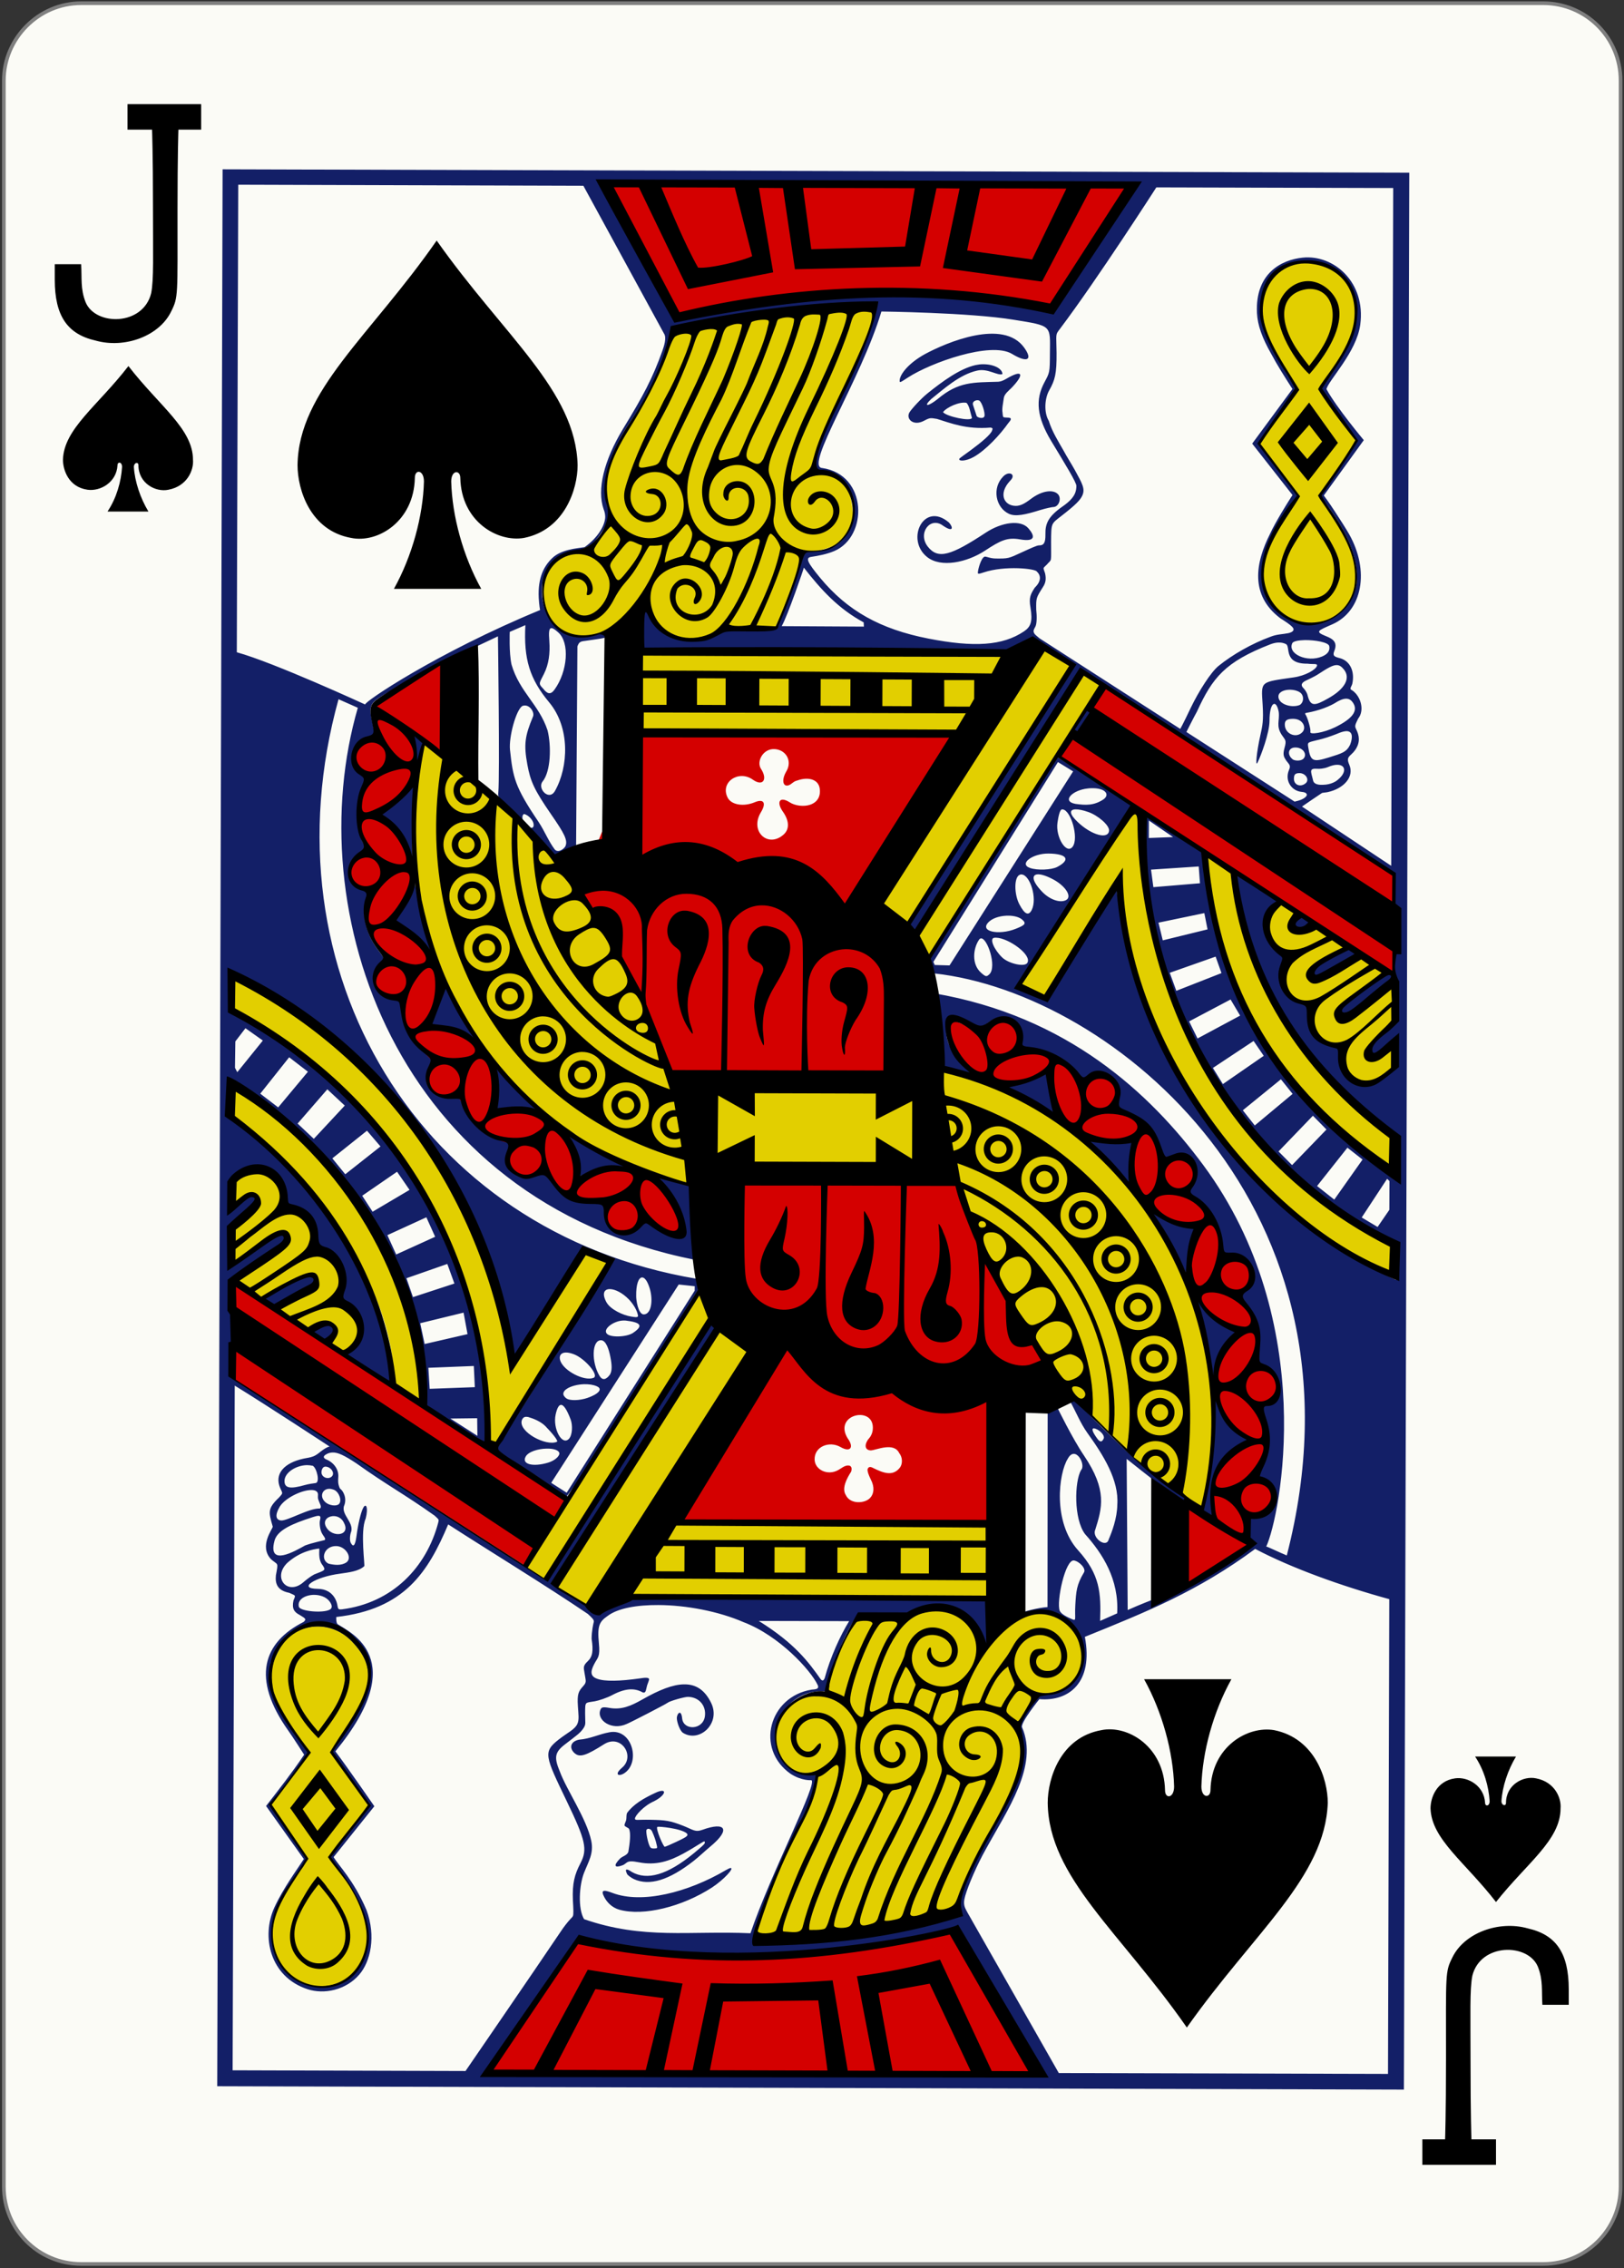 <?xml version="1.0" encoding="utf-8"?>
<!DOCTYPE svg PUBLIC "-//W3C//DTD SVG 1.1//EN" "http://www.w3.org/Graphics/SVG/1.1/DTD/svg11.dtd">
<svg version="1.1"
	 id="svg7064" xmlns:rdf="http://www.w3.org/1999/02/22-rdf-syntax-ns#" xmlns:dc="http://purl.org/dc/elements/1.1/" xmlns:cc="http://creativecommons.org/ns#" xmlns:svg="http://www.w3.org/2000/svg"
	 xmlns="http://www.w3.org/2000/svg" xmlns:xlink="http://www.w3.org/1999/xlink" x="0px" y="0px" width="178.6px" height="249.4px"
	 viewBox="0 0 178.6 249.4" enable-background="new 0 0 178.6 249.4" xml:space="preserve">
<rect x="0" y="0" width="178.6" height="249.4" fill="#333333" stroke="none"/>
<g id="layer1" transform="translate(4.411083e-5,-740.551)">
	<g id="g6392" transform="matrix(1,0,0,1,-3105.277,1123.804)">
		<path id="rect7331-9-9" fill="#FBFBF6" stroke="#7F7F7F" stroke-width="0.4" d="M3114.2-382.9H3275c4.7,0,8.5,3.8,8.5,8.5
			v231.6c0,4.7-3.8,8.5-8.5,8.5h-160.8c-4.7,0-8.5-3.8-8.5-8.5v-231.6C3105.7-379,3109.5-382.9,3114.2-382.9z"/>
		<path id="path7363-8-9" d="M3119.4-343c-3.4,4.4-7.1,6.9-7.2,10.3c0,1.1,0.6,3,2.7,3.3c1.4,0.2,3.2-0.8,3.3-2.7
			c0-0.4,0.5-0.4,0.5,0.2c-0.1,1.6-0.6,3.4-1.6,4.9c1.5,0,3,0,4.5,0c-0.9-1.5-1.5-3.3-1.6-4.9c0-0.5,0.5-0.6,0.5-0.2
			c0,2,1.9,3,3.3,2.7c2.1-0.4,2.8-2.2,2.7-3.3C3126.5-336.1,3122.8-338.6,3119.4-343L3119.4-343z"/>
		<path id="path7367-3-1" d="M3269.8-174.1c-3.4-4.4-7.1-6.9-7.2-10.3c0-1.1,0.6-3,2.7-3.3c1.4-0.2,3.2,0.8,3.3,2.7
			c0,0.4,0.5,0.4,0.5-0.2c-0.1-1.6-0.6-3.4-1.6-4.9c1.5,0,3,0,4.5,0c-0.9,1.5-1.5,3.3-1.6,4.9c0,0.5,0.5,0.6,0.5,0.2
			c0-2,1.9-3,3.3-2.7c2.1,0.4,2.8,2.2,2.7,3.3C3276.9-180.9,3273.2-178.4,3269.8-174.1L3269.8-174.1z"/>
		<path id="path35-7-9-2" d="M3119.3-371.8v2.8h2.7c0,0,0.1,2.7,0.1,8.3c0,5.5,0.1,8.2-0.2,9.7c-0.9,3.6-6.1,3.6-7.2,1
			c-0.6-1.5-0.4-2.7-0.5-4.2h-2.9c0,0,0,0.8,0,1.7c0,4,1.4,6,4.5,6.7c3.2,0.9,7-0.5,8.3-3.2c0.8-1.6,0.7-1.7,0.7-11.1
			c0-6.3,0.1-8.9,0.1-8.9h2.5v-2.8H3119.3L3119.3-371.8z"/>
		<path id="path35-7-8-1-4" d="M3269.8-145.2v-2.8h-2.7c0,0-0.1-2.7-0.1-8.3c0-5.5-0.1-8.2,0.2-9.7c0.9-3.6,6.1-3.6,7.2-1
			c0.6,1.5,0.4,2.7,0.5,4.2h2.9c0,0,0-0.8,0-1.7c0-4-1.4-6-4.5-6.7c-3.2-0.9-7,0.5-8.3,3.2c-0.8,1.6-0.7,1.7-0.7,11.1
			c0,6.3-0.1,8.9-0.1,8.9h-2.5v2.8H3269.8L3269.8-145.2z"/>
		<g id="g3851-4-2-7-4" transform="matrix(0.155,0.003,-0.003,0.155,3382.92,-262.823)">
			<path id="path4037-8-0-2" fill="#131F67" d="M-1645.4-625l22.5,1359.5l841.7-13.9l-22.5-1359.5L-1645.4-625z M-1377.9-622
				l381.3-4.9l-57.6,91.5c-77.5-23.2-202.2-5.2-266.5,8.2C-1338.1-555.2-1363.2-590.4-1377.9-622z M-1634.1-614.3l244.8-4
				l59.2,103.7c2.1,2.9,0.2,8.9-0.9,12.3c-6.8,20.1-12.8,31.8-26.8,55.8c-13.2,22.8-17.8,43.5-12.7,57.3c0.8,1.7,1.4,4.3,1.2,6.5
				c-0.7,6.9-6.4,15-14.2,20.7c-5.4,1-16.5,1.8-22.9,8.3c-5.5,5.6-9.9,13.7-8.9,28.3c0.4,5.2,1.1,8.6,1.1,8.6
				c-72.6,31.6-124.4,68.1-122.7,69.4c-0.7-0.3-65.2-28.5-91.8-35.3L-1634.1-614.3z M-982.9-625l168-2.8l7.9,480.7l-64.1-40.8
				c5.2-3.8,8.5-6,14-9.9c1-0.3,2.9-0.4,4.1-0.7c11.2-2.7,18.9-11.2,14.8-19.9c-2.7-5.9,0.9-5.6,4.1-10.4c3.6-5.5,2.7-10.3,0.3-14.8
				c-1.2-2.2-0.6-3.2,1.3-7.4c5-6.5,1.1-17.2-5.6-20.6c-0.7-1,0.7-2.6,1-4.1c1.7-8.7-1.8-16.2-9.3-18c-3.9-0.9-5.2-1.6-3.9-5
				c2.3-6.1-0.9-8.4-5.9-10.3c-8.5-3.2-6.1-3.8,4.2-8.6c21.2-9.9,25.7-38.5,10.6-64.1c-1.9-3.3-7-10.9-10.5-16c-4-6-8-11.1-8-11.1
				l27.6-39.8c0,0-20-23-27.2-35.7c1.5-6.4,20.9-26.7,23.1-46.1c3.5-30.4-19.9-49.5-41.7-46.8c-15.1,1.8-33.6,11.8-31.7,39.9
				c0.6,8.7,4.1,17.7,10.5,28.5c4.5,8.1,10.2,16.7,15.7,24.9l-27.8,39.3l29.3,35.9c0,0-0.4,0.6-1,1.6c-2.8,4.6-10.9,18.1-14.3,26
				c-10.2,21.1-13.6,44.1,8.4,60c3.8,2.3,6.8,4.2,8.4,5.8c2.2,2.1,0.9,3.7-2.5,4.6c-4,0.9-8.1,0.9-12.4,2.7
				c-13.5,5.2-27.1,13.4-36.7,21.5c-5.4,4.5-13.9,18.6-19.1,30c-5.6,12.4-7.2,15.2-7.2,15.2l-100.9-62.2c0,0-2.6-2-3.3-2.7
				c-1.9-2.1-1.2-3.3,0-5.6c1.1-2,1-7.7,0.4-12.1c-0.3-8.4-0.2-8.4,4.5-16.2c1.7-2.7,2.3-5.5,1.3-9.6c-1.6-4.7-1.8-3.2,1.2-6.4
				c1.1-1.5,2.5-2.2,2.7-3.7c0.3-2.1,0-5.7-0.1-12.5c-0.1-13.6-0.3-12.5,7.2-18.6c9.4-7.6,12.8-11.1,14.3-14.5
				c2.1-4.8-0.1-8.4-5.6-18c-2.5-4.3-6.4-10.2-8.2-13.5c-3.5-5.9-8.6-13.6-11-21.1c-3.6-5.7-3.3-15.7-0.1-21.6
				c4-7.4,5.1-11.9,4.7-26.7c-0.4-13.8-1.3-12.5,2.1-17.1C-1023.5-559-982.9-625-982.9-625z M-875.2-575.2c0.6,0,1.1,0,1.7,0
				c8.3,0.3,16.5,2.8,24.2,10c10.5,10.2,10.1,25.2,6.9,40.8c-1.5,4.5-2.6,9.2-5.7,13.9c-1.7,2.7-3.1,5.1-3.1,5.5
				c0,0.3-2.5,4.5-5.5,9.2c-3,4.7-6.4,11.1-6.4,11.1s5,8.7,13.8,19.5c6.7,9.6,11.1,18,11.5,17.5c0,0-1.6,4.2-3.8,7.2
				c-6.7,9.1-19,28.1-19.5,30.1c-0.1,0.5-1.4,1-1.4,1.4c0.1,1.7,2.7,3.8,6.5,8.9c23.3,30.9,27,57.3,10.1,73.1
				c-8.4,7.9-16.8,10.4-25.8,9.6c-16.6-1.5-32-15.4-30.6-35.9c0.6-9.5,0.1-12.3,5.5-23.3c2.4-6.2,7.9-16.9,11.6-22.3
				c3.2-3.9,6.7-9.4,6.7-9.4s-8.3-12.4-23.5-29.7c-2.7-3.2-4.5-7.5-4.5-7.5l24.9-38.3c0,0-3.1-7.3-8.2-14.6
				c-10.5-15.1-17.3-31.2-17.4-40.3C-907.3-561.3-892.6-574.9-875.2-575.2z M-802.7-35.6c-15,8.3-29.2,35.9-0.8,16.3l1,15.7
				c-14.6,21.4-44,6.4-37-15.7c-20.1,3-23.6-17.5-22.7-27.2c-26.6-5.3-17.9-33.6-17.9-33.6c-15.5-12.5-18.4-25.9-6.3-40.3
				c-12.7-7.6-16.3-12.5-30.2-18c12.1,93.8,63.7,141.8,117.8,184.5c-1.4,0-1.1,30.3-4.5,24.8C-880.5,15.3-930.5-49-940.7-154.2
				c-0.6,1.7-36.6-26.9-42.5-25.2c-9.5,170.8,128.2,280.8,185.1,302c0,0,1.2,23.8,0.2,23.9c-86.2-35.9-183.3-144-203.8-274.1
				l-49.2,79.1l-19.1-7.8l79.6-130.1l-55.8-33.7l-87.6,144c0,0-2.2,11.9,4.3,11.6c126.5,11.4,316.7,160,257.9,407.9
				c-5.5-2.1-14.2-6.2-14.7-6c9.5-21.4,34.8-159.7-49.9-269.7c-38.8-50.4-98.5-103.7-193.2-118.1c8.1,16,5.3,52.5,5.3,52.5l22.1,4.1
				c-7.6-7.7-13.9-14.1-17-22.5c-4.3-13.2,1.6-21.1,16.4-13.5c5.9,3.2,7.3,3,13-1.3c11.7-9,25.3-0.2,22.4,14.5
				c-0.4,2.2,0.2,3.5,5.8,3.9c12.7,1.1,25.6,7.1,34.1,16.9c4.2,5.1,5.1,4.4,8.6,1.2c8.7-7.9,23.6,2.6,21.2,14.5
				c-1.4,6.8-0.5,8.5,2.6,9.7c17.5,7,21.8,11.5,27.4,26.6c2.1,5.5,3.7,7.3,4.7,7c0.7-0.2,3.5-1.2,6-2.2
				c12.9-5.1,20.7,10.4,11.7,22.8c-1.8,2.5-0.4,4.9,3,6.7c10.9,5.7,18.4,19.6,19.9,34.3c0.6,5.6,1.2,5.6,6.8,5.3
				c14.3-0.8,21.5,18.4,9.9,25.7c-4,2.5-3.2,5.7,0,9.4c8.5,9.8,10.6,16.9,10,28.2c-0.7,15.1,0.2,14.7,5,16.5
				c14,5.1,11.8,27.4-1.9,27.5c10.2,22.8-2.3,50.9-1.8,51.4c26.5,14.3,3,30.4-4.6,27.8c0,0-3.7,10.4,0.8,15.6
				c-22.5,30.8-52.6,36.4-85.7,52.1l-2.8-107.2c14.1,10.9,28,21.1,41.9,31.3c0,0,3.5-1.1,0.2-4c-6.2-5.6-21.8-15.2-26.1-19.1
				c-9.4-6.9-44-38.9-50.2-46.5c-2.8-5.1-6.8-2.1-6.7-1.7c4.2,7,7.4,15.1,12.8,22.3c11.7,15.6,23,33,22.1,50.3
				c0.1,9.7-3.6,19.8-5.6,24.7c-1.5,6.7-12.2-0.9-9.7-6.6c4.5-15.5,8.2-28.1-9.1-52.6c-8.4-11.9-19.5-33.6-19.5-33.6l-6.8,1.8
				l2.6,139.9c-5.7,0.3-20.2,4.3-17.2,4.4c45.1-9.8,60,54.7,16.4,57.5c-8.3,0.4-16.6,14.9-17.4,22.6c0.7,18.8,3.8,38.6-9.7,56.8
				c-3.5,4.8-5.1,12.4-8.3,18.3c-16.3,30-23.5,47.2-21.7,54.8c0.5,2,0.9,4.6,0.9,4.6c-53.3,14.2-93.3,18.3-147.2,20.5
				c-0.5-0.8,17.2-53.5,30.3-80.6c9.7-20,14.7-33.7,11.8-37.7c-42.7,2.9-35.5-59.9,5.4-58.4c0,0,9.7-36.3,20.9-52.7
				c10.8-6.2,32.8,1.6,44.9-6.7c28.7-9.3,48.2,24.5,48.2,24.5l7.2-32.6l-255.4,3c0,0-24.7,10.7-38.2,5.4
				c-8.7-3.4-21.1-12.6-21.1-12.6c0,0,95.9-159.5,109.9-182.4c1.1-1.9-2.6-5.7-2.6-5.8c-0.6-5.1-113.9,184.4-113.9,184.4
				c-66.4-41-149.9-92.9-223.8-138.4l-1.4-70.3c52.6-34.4,47.6-48-1-10.7c-0.7,0.6-1.5-26.4-1.5-26.4c36.9-34.1,5.9-23.1-1.3-11.4
				c0-8.4-2.1-19.7,3.2-24.7c16.1-15.4,35.7-1.8,37,20.5c21.4,3.8,19.1,22.7,24.7,30.1c22,11.9,10.8,30.8,16.3,37.1
				c23.2,14.1,7.6,37.6,2.7,37.2c2.9,1.9,31.8,20.6,34.2,19.8c-4.1-100.2-105.7-179.5-119.1-189.1l2-21.7c0,0,139.4,86,140.6,227.6
				l44.4,25.4c-6.3-145.2-73.7-242.7-185.7-303.2l-1.9-26.9c93.9,41.8,181.7,128.1,204.2,271.6l50.2-80.9l18.3,8.5l-80.6,134.2
				l52.3,33.1c39.2-53.5,71.6-118.8,91.5-149.9c-0.6-2.8-1.8-6.8-1.8-6.8c-197.7-29.3-311.8-212.2-262-406.1l13.8,5.8
				c-38.7,143.6,31.7,348.3,246.8,386.9c-0.7-15.2-4-52.5-4-52.5s-28.3-8-24.1-4.7c7,5.8,22.9,31,16.5,40.1
				c-4.7,0.7-12.6-1.8-21.4-7.9c-3.3-2.3-3.4-1.8-7,2.1c-10,11-24.8,5-25.2-9.8c-0.2-6.3-0.4-7.6-9.3-7.5
				c-13.5,0.1-19.6-2.1-27.9-12.8c-5.9-7.6-5.3-7.6-12.1-5.2c-12.8,6.4-23.4-6.4-19.5-17.1c1.9-5-0.2-6.6-6.1-7.5
				c-11.5-1.7-24.7-15.9-27.3-27.6c-0.5-2.4-1.7-3-8.5-2.6c-13.3,0.7-20.7-7.2-15.7-18.6c2.7-6.1,3.5-8.6-1.9-12.6
				c-6.6-5-10.3-8.4-13.3-14.5c-2.4-4.8-2.8-7.9-4.5-18.3c-0.6-3.6-1.8-4.2-6.5-4.7c-13.7-1.6-19.4-15.5-9.5-24.8
				c3-2.8,3-2.8-1.7-8.7c-9.2-11.5-12.8-26.6-9-36.7c1-2.7-0.1-6.1-3.3-6.8c-12.6-2.9-13-16.8-1.2-24.8c3.4-2.3,3.6-3.8,0.9-8.3
				c-4.7-7.9-4.9-28.9-0.6-39c2.8-6.5,2.7-6.7-1.8-9.4c-9.6-5.9-7.2-22.7,4-25.6c5.4-1.4,5.8-2.1,4.2-8.7
				c-2.8-11.8-3.3-14.8,3.6-19.6c19-12.8,67.7-37.4,67.7-37.4l16.1-8c0,0,3.3,99.1,2.4,110.8c-0.6,5.1,4,8,9.4,13.2
				c11.1,10.5,17.3,23.4,32,32.2c0,0,9-5.2,14.5-8.9l-1.8-141.2c1.1-3.2,1.9-3.6,5.6-4.1c3.1-0.6,10.8-1.6,13.4-2.4
				c6.2-1.9,7.2-4.5-1-3.5c-2.5,0.3-6.2,1.4-10.3,2.3c-25.6,8.1-45.3-31.6-26-52.1c3.7-3.4,17.6-9.5,24-10c1.8,0,7.2-6.9,10.9-13.2
				c3.7-6.3,5.1-11,2.9-17.3c-4.8-13.1-0.8-33.5,12.4-55.9c14.3-21.1,25.3-44.7,30.8-69.6c51.9-7.1,95.8-20.8,142.9-18.7
				c2.1,15.9-49.6,110.4-38.4,115.7c42.1,9.3,28.6,59.3-3.3,58.1c-4.8,0.1-5.2,0.5-8.1,11.1c-5.5,15.5-9.1,27.3-15,41.8
				c0,3.7-20.8,3-38.2,3.2c-7.4,5.9-39.2,22.1-57.4-17.6l-0.1,34.2c0,0,239.8-7.8,282.6-3.1c0.7-10.7,23.9,7.9,23.9,7.9l-114,186.1
				l5.6,5.3c16.6-20.8,115.7-186.8,115.7-186.8l222.8,138.6c-1.5,21.2,1.4,68.6,1.4,68.6c-60,33.1-41.2,49.2-0.2,9.6L-802.7-35.6z
				 M-1176.2-533.2c0,0,62.4-0.5,93.8,4c27.5,3.9,26.1,3.2,26.3,23.1c0.2,14.1,0.1,13.8-3.4,20.7c-6.5,12.6-5.1,24.9,5.7,42
				c10.5,16.6,18.3,28.8,18.3,31.2c0,3.7-0.5,8.2-9.3,14.6c-10.4,7.5-12.3,12.7-12,20.1c0.2,6-0.9,8-4.5,8c-1.4,0-6.5,2.5-11.9,5.1
				c-9.6,4.7-9.6,4.7-18.6,4.8c-4.5,0-6.7-1.6-8-1.1c-2.4,1.2-4.5,9.3-4.4,11.7c0.3,0.8,1.5,0.3,4.2-0.6c14.8-5.3,37.1-3.4,37.7-1.2
				c3.1,2.7,3.1,6.9-1.3,11.3c-2.9,4.7-4.2,7.1-2.8,14.2c1.8,9.7,0.6,13.6-4.3,17c-15,10.5-35.2,12.1-67.7,6.4
				c-34.2-6-57.8-18.6-77.6-41.6c-8.8-10.3-11-13.9-6.8-14.7c5.3-0.9,11.1-2.1,16.5-4.5c23.8-10.7,22.7-54.6-9.7-58.7
				C-1229.1-421.7-1189.7-484.5-1176.2-533.2z M-1144.9-503.5c-11.5,6.7-17.4,14.7-17.4,19c0,1.8,0.4,1.4,5.9-2.3
				c15.9-10.8,58-26.8,73.3-18.2c11,6.4,15.2,4.2,8.7-4.5C-1089.6-529.9-1129.2-512.4-1144.9-503.5z M-1103.4-497.2
				c-1.7,0-3.5,0.3-5.3,0.7c-11.1,2.7-23.3,12.1-33.3,20.4c-5,4.1-11.9,12.1-13,14.2c-2.4,4.7,3.2,9.8,10.7,5.5
				c4.4-2.5,4.8-1.9,9-1.4c9.8,2.8,21,7.2,38.2,5.4c1.6,0.3,1.5,0.7,1,2.2c-1,2.8-7,8.1-14.8,14.1c-4.1,3.1-7.6,5.7-7.9,6.1
				c-1.2,2,4.3,2.1,10.2-1.4c8.4-5,18.1-15.8,24-24.5c0.6-0.8,1.3-1.5,1.6-2.4c0.6-2-3-1.1-5-1.6c-0.8-0.2-0.7-2.3-0.9-3.3
				c-0.6-2.5,0.3-6.7,0.7-10.3c0.3-2.9,3.4-5.3,5.4-7.4c8.8-9.5,8.1-13.7-3.9-6.3c-2,1.2-3.6,2-5.6,2.2
				c-17.8,0.9-28.2,0.3-42.8,13.1c-6.5,5.4-10.5,6-4.7,0.2c8.9-7.4,19.9-17.9,32.3-20.9c7.5-2,14.7,3.6,18,2.1
				C-1089.7-494.5-1096-497.4-1103.4-497.2L-1103.4-497.2z M-1105.6-471.4c2.1,1.3,4.2,8.3,4,10.6c-0.2,2.7-4.9,1.7-5.6,0.4
				l-2.7-7.7C-1110.9-470.7-1107.6-472.2-1105.6-471.4z M-1114.6-469.6c2.2,2.1,2.8,6.8,4.1,10.6c-0.7,2.8-18.4-0.7-20.6-3.7
				C-1128.6-466.2-1119.6-470.5-1114.6-469.6z M-1083-420.1c-1.3-0.1-3.1,0.6-4.6,2.3c-7.8,8.2-5,22,4.6,26.3
				c4.7,2.1,11.7,0.4,21.9-3c4.9-1.6,8.4-2.3,9.4-2.4c4,0,6.1-6.3,3.2-9.2c-3.3-3.3-11.1-2.6-19.3,3.9c-4.2,3.3-7.2,5-10.6,5
				c-8.3,0-12.5-8.5-4.2-17.7C-1079.7-417.8-1080.8-420-1083-420.1z M-1140.5-359.8c10,7.8,28.6,3.3,41-5.2
				c11.1-7.6,15.7-9.9,24.8-8.5c11.1,1.7,10.6-2.6,5.7-8c-5.5-6.1-18.9-4-30,3.6c-24.6,16.9-33.5,19.8-40.9,11
				c-7.9-9.4,1.1-21.9,10.3-15.3c7.6,5,7.4,1.1,4.2-2.3C-1143.5-399.4-1156.1-371.9-1140.5-359.8z M-1227.7-350.5
				c12.8,15.7,25,28.6,43.2,38l0.2,3l-58.3,0.8C-1238.6-315.9-1227.6-350.1-1227.7-350.5z M-1424.4-305.9c-0.8,24,3.7,38,18,54.5
				c15.2,17.6,14.6,45.3,5.3,62.6c-4.1,7.7-12.9-1.5-8.9-6.5c5.7-7.4,5.7-25.2,2.8-36.2c-6.4-18.3-20.5-27-26.5-46.3
				c-2-8.3-1.7-23.1-1.7-23.1L-1424.4-305.9z M-1406.1-304.1c1-0.2,2.7,0.8,5.1,2.9c8.4,7,7.3,27.5-1.9,40.7c-2.8,4-5.2,2.9-8.1-0.7
				c-3.8-3.6-2.5-4,0.5-10.5c3.2-6.8,4.1-14.4,3.3-23.3C-1407.8-301-1407.6-303.9-1406.1-304.1z M-871.3-306
				c7.3-0.2,16.4,1.2,17.3,3.8c0.8,3.2-0.8,5.8-4.9,7.6c-10.6,4.7-24.8-1.4-21.3-9.1C-879.4-305.1-875.7-305.8-871.3-306z
				 M-889.7-303.9c2.1-0.1,3.7,0.4,5,1c3.5,1.7-1.8,14.1,15.6,13.6c4.2,0.5,7.2-0.5,6.7,1.4c-0.8,2.8-8.2,7.2-16.3,8.5
				c-24.1,4-23.1,2.8-21.7,19.8c0.9,11.2,0.2,14.9-1.2,21.7c-2.4,11.8-3.3,23.1-1.6,19.4c2.3-5,8-20.9,7.9-29.8
				c-0.3-13.2,4.4-15.9,6.4-6.4c0.9,6.3-1.9,9.9,2.5,16.3c2.5,3.6,3.6,3.5,2.1,9.2c-1.3,5-0.3,6.4,1.4,8.9c1.8,2.5,3.6,3.1,2.1,6.6
				c-3.1,7.7,2.1,14.9,9.3,15.4c3.4,0.2,4.3,1.7,3.3,3c-1.7,2.2-5.3,3.3-8.2,4l-77.7-47.9c0,0,5.5-11.5,7.2-14.6
				c10.6-24.4,19.2-35.6,51.3-48.8C-893.3-303.5-891.3-303.9-889.7-303.9z M-848.6-288.7c2.1-0.1,3.7,1,5.5,3.2
				c4.8,6,0.8,13.6-10.7,20.4c-9.8,5.8-12.7,6.5-15-2.3c-0.5-1.6-1.9-3.5-2.7-4.3c-2.3-2.1-1.8-3.8,1.1-5.4c1.4-0.8,5.8-2.7,9.3-5.1
				C-855-286.4-851.3-288.6-848.6-288.7z M-881-270.6c2.4,0,4.9,0.5,6.8,1.7c3.1,1.9,3.2,7,0.1,9c-6.1,2.6-15.9-0.6-15.2-6.3
				C-888.9-269-885.1-270.6-881-270.6z M-841.4-265c2.2-0.1,3.8,0.9,5.2,3c3.7,5.5-0.4,11.2-12.5,17.4c-8,4.1-18.2,5.9-17.5,3.6
				c0.5-1.9-2.5-11-3.8-12.4c-0.5-1.5,0.1-0.2,10.2-3.5c3.6-1.2,8-3.2,10.1-4.5C-846.3-263.7-843.6-264.9-841.4-265z M-1417.8-241
				c-5.4,13.7-6.2,19.7-3.3,33.9c2.4,11.8,5.1,17.7,17.6,35.1c9.5,13.2,12.5,18.3,10.4,22.6c-1.5,2.3-5,4.5-7.3,2.3
				c-4.6-5.8-7.5-13-12-19.5c-17.4-24.7-18.7-31-21.2-50.7c-1.1-9,3.7-28.2,8.1-31.2C-1420.6-250.6-1416.3-244.1-1417.8-241z
				 M-1024.8-253.7c-4.6,3.5-7.4,10.5-9.7,15.6c0.6,3.6,3.4,1.2,10.9-10.2C-1021.7-251.1-1023-254-1024.8-253.7z M-878.2-250
				c6.8,0.1,9.3,6.2,6.3,9.4c-4.4,4.7-12.4,1.3-12.5-5.2C-884.5-248.6-883.2-250-878.2-250z M-840.3-242c3.9,0.1,4.5,4,2.5,9.6
				c-2.5,5.3-5.6,6.2-14.9,9.3c-11.2,3.7-13,3.2-14.8-7.1c-0.7-3.9-0.4-3.1,9.9-6c4.4-1.3,9.6-3.4,12.3-4.6
				C-843.3-241.6-841.6-242-840.3-242z M-1502.2-226.4l3.1,20.8l4.2-15.7L-1502.2-226.4z M-876.5-229.7c5.5-0.1,8.6,4.8,5.8,7.8
				c-1.5,1.7-5.5,1.8-7.4,0.8C-882.6-224.2-881.9-229.7-876.5-229.7z M-1044.8-216.1l10.9,6.4l-85,139.3l-10.5-0.1l-1-2.2
				L-1044.8-216.1z M-846.7-218c6.4-0.2,7.1,5.9-0.6,11.6c-3.2,2.1-6.7,2.7-9.5,2.8c-3.9,0.2-6.5-0.7-6.9-3.4
				c-1.8-6.5-2.8-8.2,3.2-7.9c1.2,0.1,4.5-0.2,7.1-1.3C-850.7-217.4-848.5-218-846.7-218z M-873.3-211.6c4.5,0,7.4,4.7,4.4,7.2
				c-3.6,3-8.3,1.3-8.3-3.2C-877.2-210.4-876.5-211.5-873.3-211.6z M-1501.4-191.4l-23.4,21.4c8.9,10.2,16.4,20.3,24.1,31
				L-1501.4-191.4z M-1021-198c10.3-0.6,13.8,4.3,8.9,7.8c-6.6,4.5-12.3,4.4-19.8,3.5c-10-1.7-2.2-9.8,8.7-11.1
				C-1022.4-197.9-1021.7-198-1021-198z M-1031.7-182.8c2.1-0.1,5.2,0.4,9.1,1.7c6.8,2.2,15.3,9.1,15,13c-0.5,6.4-12.5,3.3-22.3-5.7
				C-1036-179.3-1036.3-182.6-1031.7-182.8z M-1040.8-182.6c5.9,0.5,12,20.1,7.6,26.3c-4.3,6-12.4-6.7-11.1-16.8
				c0.5-4,1.4-9.3,3-9.5C-1041.2-182.6-1041-182.6-1040.8-182.6z M-1422.6-171.9c3.3,0.7,7.6,5.2,6.7,8.7c-0.6,1.4-2,1-3.5,0.7
				c-2.7-1.1-4.9-4.8-4.4-8C-1423.5-171.4-1423.2-171.9-1422.6-171.9z M-979.5-175.9l17.4,11.4l-17.2,1L-979.5-175.9z
				 M-1050.2-151.1c13.2-0.1,16,4.1,6.3,9.4c-4.1,2.2-14,2.8-19.2,1.1C-1071.4-143.3-1061.7-151-1050.2-151.1z M-943.5-144l1.1,11.9
				l-33,3.4l-1.9-12.4L-943.5-144z M-1057.7-136.2c2.3-0.2,6,0.8,10.8,3.2c9.1,4.5,14.3,12.2,9.7,14.7c-4.2,2.3-11.7-0.2-17.1-5.7
				C-1061.5-131.2-1062.1-135.8-1057.7-136.2z M-1069-135.9c6,0.3,11.5,16.6,7.7,24.9c-2.1,4.5-4.9,3.6-8.9-3.7
				c-3.9-7-4.3-19.5,0-21C-1069.8-135.9-1069.4-136-1069-135.9z M-1499.1-124.2l-14,29.3l26.6,22.4L-1499.1-124.2z M-938.9-111
				l2.5,11.5l-31.6,8.4l-3.3-12.5L-938.9-111z M-1077.5-106.5c3.9,0,7.5,0.9,9.6,2.7c2.9,2.5,2.3,3.7-4.5,6.5
				c-12.1,5.2-27.1,2.4-18.6-5.1C-1087.8-105.1-1082.5-106.5-1077.5-106.5z M-871.3-110.6c-12,8.3-0.2,12.6,8.3,6.3
				C-863.6-106.3-868.7-110.6-871.3-110.6z M-1086.1-90.7c8.7,0.1,25.9,11.8,22.3,17.5c-1.9,3.1-13.3,0.7-17.9-3.6
				c-6-5.6-9.3-13.2-6-13.8C-1087.3-90.7-1086.7-90.7-1086.1-90.7z M-1097.1-90c4.5-0.9,12,19.8,6.6,25.3c-2,2-2.6,1.9-6-1
				c-6.9-5.9-5.9-17-1.9-23.2C-1098-89.6-1097.5-89.9-1097.1-90z M-830.4-83.4c-1.2-2.2-2.7-3.2-4.3-4.4
				C-876.6-70.9-865.6-55.6-830.4-83.4z M-930.3-80.3l4.4,11.6l-31.8,13.2l-4.9-12.7L-930.3-80.3z M-1476.7-49.2l-10.4,28.7
				c11.8-0.1,22.5,5.3,33.3,10L-1476.7-49.2z M-919.1-50.1l7,11.3L-942-22l-6.2-12L-919.1-50.1z M-1617.4-16.2l12.5,8.5l-17.7,22.8
				l-1.7-3.1l-0.1-18.7L-1617.4-16.2z M-902.2-21l7.4,10.4L-923.4,10l-7.3-11.3L-902.2-21z M-1586,3.8l13.5,10l-20.6,25.7l-12.9-9.5
				L-1586,3.8z M-1439.5,7.7l-0.1,30.5l31.3,0.7L-1439.5,7.7z M-1077.6,15.5l35.9,19.9l-5.9-31.2
				C-1056.8,6.1-1068.6,12.4-1077.6,15.5z M-882.3,5.8l8.5,10.2l-26.4,22.9l-8.7-10.6L-882.3,5.8z M-1558.5,26l12.6,11.3l-21.5,24
				l-11.7-10.6L-1558.5,26z M-859.1,31.2l9.8,9.6l-23.9,25.7L-883,57L-859.1,31.2z M-1529.8,54.8l9.8,11l-24.6,20.2l-9.4-11.1
				L-1529.8,54.8z M-1386,55l7.5,29.8c-0.5-2.2,30.9-9.4,35.1-7.2L-1386,55z M-1018.5,51.5l30.3,31l2.8-30.4L-1018.5,51.5z
				 M-834.2,53.4l10.9,8.2l-19.5,28.8l-12.4-9.4L-834.2,53.4z M-1507.9,83.5l9.1,12.7l-25.9,16l-7.6-11.2L-1507.9,83.5z
				 M-805.6,74.9l1.7,1.6l0.3,20.4l-8.1,12.3l-11.4-6.5L-805.6,74.9z M-973.7,100.6l27.1,47.5l6.8-35.9
				C-949.5,112.2-965,106.2-973.7,100.6z M-1486.5,115.4l6.5,13.7l-27.4,13.1l-6.5-13.6L-1486.5,115.4z M-1471,148.2l5.3,13.8
				l-29.2,10.2l-4.9-13.3L-1471,148.2z M-1601.9,175.5l9.2,6.3C-1545.4,155.9-1560.4,148.7-1601.9,175.5z M-1332.8,155.1
				c1.8-0.2,3.9,2.2,5.7,7.7c2.7,8.3,1.5,18.6-4.1,18.5c-3.8-0.4-5.4-10.1-5.4-12.9C-1336.9,160.1-1335.2,155.4-1332.8,155.1z
				 M-1306.6,159.6l11.4,1l0,3.2l-88,145l-11.1-6.8L-1306.6,159.6z M-1355.3,163.8c3.6,0,8.9,2.4,13.7,7.2c2.8,2.9,5.8,7.1,6.6,11.4
				c-0.1,1.4-2.5,0.9-4.8,0.6c-6-0.8-14.9-4.8-17.8-9.8C-1361.2,166.9-1359.3,163.8-1355.3,163.8z M-939.6,162l13,58.6
				c3.5-14.8,11.2-23.4,16.9-35C-925.2,178.7-931.6,170.4-939.6,162z M-1458.8,182.5l3.1,15.2l-30.3,7.6l-3.4-14.7L-1458.8,182.5z
				 M-1345.1,185.9c0.4,0,0.9,0,1.3,0c11.2,1.1,12.8,3.5,5.4,8.7c-4.5,3.1-16.8,3.8-18.8,0.5C-1359.5,191.7-1351.6,186-1345.1,185.9
				z M-1565.9,198.4l9.5,5.4C-1540.3,191.8-1558.1,189.8-1565.9,198.4z M-1360.9,200.2c3.4,0,5.6,6,6.8,11.6
				c1.2,5.4,1.7,10.3-0.3,13c-2.5,3.4-5,4-7.1,0.7C-1367.5,216-1367.6,200.2-1360.9,200.2z M-1385.9,209.4c1.6-0.1,3.6,0.3,5.9,1.1
				c7.9,2.8,18.6,14.8,14.2,16.5c-6.5,2.6-20.9-4.4-23.7-11.6C-1390.8,211.9-1389.3,209.6-1385.9,209.4z M-1450.8,220.2l1,15
				l-32,1.8l-1.2-14.9L-1450.8,220.2z M-1372.2,231.6c3.2-0.1,6.3,0.2,8.9,1.3c4.6,1.9,1.3,5.5-6.5,8.4c-5.2,1.9-12.6,2.5-15.2,0.4
				C-1391.1,237-1381.6,232-1372.2,231.6z M-1620.1,237.4c22.2,13,68.1,41.9,68.1,41.9c-2.1,0.5-4.4,2.2-6.5,3.9
				c-1.6,1.4-3.4,2.7-4.9,3.3c-2.4,1-4.7,1.2-6.7,1.7c-14.1,3.3-20.9,11.4-16.3,21.3c1.8,3.9,2.2,3.2-0.7,6.6
				c-8.3,8.2-7.2,10.6-4.1,20.8c0.1,1.5-9.8,14-0.7,23.2c5,4.2,5.2,1.5,3.6,11.3c-0.5,5.9,1.2,10.7,9.7,12.2
				c4.8,2.1,4.7,1.3,3.1,5.4c-1.1,5.8,0.6,8.2,4.7,10.2c3.7,2.2,5.2,2.8,2.7,4.9c-28.2,15-36.6,40.5-9.1,77.5
				c3.2,4.3,11.4,16.6,11.4,16.6c-8.8,13.6-17.3,24.8-26.3,36.9l27.5,37.1c-4.2,6.9-14.2,20.9-20.2,34.7c-9,20.7-2.4,49.4,24.8,57.6
				c11.6,3.5,26.9,0.2,36.3-11.1c7.7-9.2,11.6-27.3,4.2-46c-9.4-20.9-20.4-31.1-24-37l28.2-36.6c0,0-20.3-28.2-28.4-38.4
				c52.8-66.9,8.5-84.6-0.1-90.2c-1.3-0.9-1.1-5.1-1.1-5.1c48.4-6.4,64.5-33.2,78.1-67.2c29.2,18.1,71,42.5,100.3,61.6
				c2.8,2.5,4.7,4.1,4.3,5.6c-0.3,1.2-1.4,6.5-1.3,12c1.5,8.7,0.9,12.7-2.6,16.1c-3.3,3.2-2.6,4.6-2,8c1,5.9,1.9,6.5-0.7,9.5
				c-3.2,3.7-4.3,5.5-3.5,14.4c0.4,5.3,1.2,9.3-0.1,12.4c-1.7,4.1-6.6,6.2-13,11.4c-11.2,9.1-9.6,11.8,6.6,43.9
				c13.8,27.3,15.4,33.6,10.5,43.5c-4.1,8.2-5.6,14.5-4.9,26.3c0.2,3,0.5,6.2,0.5,7.8c0,3.8,0.1,3.4-2.1,5.8
				c-1.7,1.9-4.5,5.6-6.2,8.3c-18.2,28.2-66,100.8-66,100.8l-165.2,2.7L-1620.1,237.4z M-1388.5,246.6c1.9-0.2,4.3,3.2,7.1,10.2
				c1.6,4,1.5,11-0.9,13.7c-4.8,5.4-11.8-7-9.8-17C-1391.2,249-1390,246.7-1388.5,246.6z M-925.3,231.4c0.4,25.5,0.4,58.5-7.9,83
				l10,4.3c-3.6-25,0-45.5,22.8-56.7C-911,255.1-919.1,243.3-925.3,231.4L-925.3,231.4z M-1413.1,255.5c0.8,0,1.7,0.1,2.7,0.5
				c3.7,1,8.3,3.1,11.1,5.8c4.8,4.7,9.7,10.4,8.5,11c-7.7,3.6-27.7-6.6-25.2-14.8C-1415.4,256.3-1414.4,255.6-1413.1,255.5z
				 M-1447.7,257.2l0.4,12.5l-19.4-11.9L-1447.7,257.2z M-1010.3,255.9c3.1,0.2,8,4.2,7.3,7c-1.3,3.1-2.9,2.8-5.1-0.4
				C-1010.9,258.7-1012,256.2-1010.3,255.9z M-1398,277.8c4.6-0.2,8.7,0.8,9.1,3.2c0,2.3-3.5,5.3-7.8,6.7c-10.8,3.5-19,1.5-16.1-3.9
				C-1411,280.2-1404,278-1398,277.8z M-1018.7,285.7c-4.5,8.3-4.6,34.7,3.7,45.3c12.8,13.7,24.8,31.7,23.9,55.8l-12,5.6
				c0.3-19.9-0.7-32.8-16.4-49.6c-18.8-19.8-15-54.6-8.8-64.9C-1023.1,267.7-1015,281.9-1018.7,285.7z M-1550,283.5
				c3.9-0.3,8.6,1.9,17.3,7.4c22.2,15.2,34.2,21,56.2,36c3.2,2.9,3.1,2.5,2.6,4.9c-7.8,32-31.5,57.6-67.2,62.8c-4.1,0.6-2-2-4.6-7
				c-2.7-5.1-7.4-7.3-12.7-7.2c-14.8,0.1-2.3-8.4,15.7-11.1c6-1,13.1-1.9,16.9-5.6c0.8,0.4-3.5-24.8,0.4-33.8
				c1.9-8-0.1-11.9-2.2-6.9c-1.4,3.1-3.2,11.3-4.1,19.6c-0.8,7-2.2,8-4,4.6c-0.8-1.5-0.8-5.2,0.3-8.2c1.2-6.6-7.2-11.5-5.6-17.6
				c2.2-5.1-0.3-10.6-3.1-12.5c-1.6-3.3-1.4-5.6-1.3-7.9c0.4-5.4-3.3-10.5-9-12.6c-2.5-1.2-1.8-2.6,0.8-3.9
				C-1552.5,283.9-1551.3,283.6-1550,283.5z M-1567.8,292.8c1.4,0,2.8,0.1,4.2,0.4c2.9,1.7,5.4,11.7,2.2,12.2
				c-1.2,0.2-4.9,0.7-7.8,1.6c-9.8,3-14.4,2.7-14.3-2.9C-1583.4,298.3-1575.5,293.1-1567.8,292.8z M-1554.7,293.6
				c3.9,0,7.1,4.4,4.7,6.9c-2.5,2.5-7.3,0.8-7.4-2.8C-1557.4,295.8-1556.6,293.7-1554.7,293.6z M-1551.8,309.3
				c1.1-0.1,2.3,0.2,3.7,0.7c3.6,1.6,5.8,7.7,3.5,10c-1.7,1.7-6.7,1.2-9.4-1C-1558.8,315.1-1556.6,309.5-1551.8,309.3z M-1564,310.4
				c2.2,0,3.8,0.7,4.3,2.2c0.4,1.3-0.2,2.5,0.4,4.4c1,2.9,2.9,5.2,1.3,6.4c-7.5-0.3-23,9.4-27.5,9c-3.8-0.4-4.3-3.9-1.1-9.6
				C-1582.9,316.3-1570.7,310.3-1564,310.4z M-1559.1,328.6c1.6-0.1,1.9,0.8,1.3,3.2c-0.4,1.7,0,5.8,1.2,8.4
				c1.3,2.8,3.6,4.4,2.4,5.5c-1.9,0.6-8.4,2-13.8,4.1c-6.9,4-26.4,16-21.8-2.8c1.5-6.3,8.6-10.7,21.2-15.4
				C-1563.8,329.9-1560.8,328.7-1559.1,328.6z M-1548.8,328.6c3-0.3,6.5,1.1,8.2,4.9c4.7,9-8.4,10.5-12.7,3
				C-1555.9,332.1-1552.7,329-1548.8,328.6z M-1546,349.8c6.8-0.1,12.2,8.3,7.3,11.6c-3.6,2.3-8.2,1.9-12.4,1
				C-1557.3,359.6-1554.6,349.9-1546,349.8z M-894.1,339.2c26.1,13.1,61.5,25.1,95.8,33.8l5.6,336.7l-233.5,3.9L-1092,603
				c0,0-2.2-3.6-2.9-5.2c-1.3-3-0.9-5.5-0.1-8.6c2-7.6,8.2-22.6,13.9-33.2c15-28.6,36.4-60.1,24.1-87.1
				c-1.4-3.1,11.9-20.2,11.9-20.2c21,1.4,38.2-12.6,31.4-44.8C-970.2,385.3-934.3,370.1-894.1,339.2z M-1558,351.8
				c0.6,0-1.1,7.4,2.7,11.8c2.4,3.5,2,3.4-5.8,6.6c-2.9,1.6-5.8,4.1-7.5,5.6c-11.1,10.2-22.5-2.7-11.7-13.5
				c8.7-8,17.8-9.9,22.2-10.5C-1558.1,351.8-1558,351.8-1558,351.8z M-1022.4,349.9c3.8,0.6,8.8,5.6,7.2,8.3
				c-5.2,9-5.3,13.8-5.7,23.1c-0.4,10.3,1.4,11.8-2.5,10.1c-2.6-1.1-7.4-3.1-8.5-5.7C-1034.5,379.6-1028.7,348.9-1022.4,349.9z
				 M-1561.1,384.7c4.2-0.1,8.6,1.2,11.1,4.3c2.1,2.6,2.4,4.9,0.3,6c-4.8,2.7-21,1.6-21.9-1.7
				C-1572.9,388.2-1567.2,384.9-1561.1,384.7z M-1316.6,387.2c19.7-0.3,42.8,3.6,60.7,11c25.4,9.1,48.1,33,53.3,43.4
				c1.6,3.1-1.5,3.2-4.2,3.5c-30,5.5-39.4,42.7-13.7,60c8,4.9,14.5,4.2,14.5,4.2c6.4-0.7-27.5,67.2-40.8,109.4
				c-43.2-1.1-75.8,6.1-118.2-7.7c-4.7-7.5-3.9-24.1-0.7-32.8c2.9-7.9,6.8-13.9,4.7-22.9c-3.6-15.6-18.2-35.8-23.2-48.6
				c-4.3-9.8-4.1-13.5,3.1-19.3c8.5-6.8,10.6-8.2,12.9-11.6c2.1-3.2,1.2-3.9,1.1-10.9c-0.1-8.6-0.3-7.2,6.8-8.6
				c2.5-0.5,8.3-2.4,12.7-4.9c9.2-5,15.6-5,21.1-2c2.4,0.6,2.1-1.8,3-5.1c0.4-1.4,1.4-3.7,1.3-4.4c-0.2-1.4-3.3-1-6.7-0.4
				c-13.7,2.2-24.6,2.8-30.2,0.8c-4.9-1.7-4.9-5-2.2-10.4c2.4-4.9,4.2-4.8,3-14.9c-1.5-12.6,0.2-15.3,6-19.5
				C-1345.2,390-1331.9,387.4-1316.6,387.2z M-1245.2,397.1l64.1-1.1c-6.1,10.3-12.9,26-16.6,40.9c-0.6,1.2-1.2,2.3-2.7,0.8
				C-1209.3,425.6-1219.3,412.5-1245.2,397.1z M-1297.6,443.1c-7.7,0.3-17.2,4.2-29.1,11.3c-8.1,4.8-14.7,7.8-23.4,6.4
				c-5-0.8-5.6-0.1-6.2,1.5c-2.8,7.3,8.2,14.9,19,9.6c3.2-1.4,27.4-14.5,28.7-15.6c1.4-1.2,11.5-4.3,14.2-4.4
				c8.1,0,13.2,6.2,12.3,13.6c-1.2,9.8-15,10.5-16.1,1.8c-0.8-6.7-3.6-3.7-3.8-0.4c0,2.8,2.3,9.2,4.6,10.6
				c11.8,7.1,27.1-7.4,19.4-21.9C-1282.6,446.8-1288.9,442.7-1297.6,443.1z M-1349.6,478.1c-7.9,1.6-13,4.8-21.6,5.7
				c-7,1.7-6.4,7.3-2,10.2c3.4,2.2,7.7,0.8,19.9-7.3c12-7.9,22.7,8,13.1,16.4c-6,5.3-1.8,6.6,2.3,3.4
				C-1327.1,498.2-1333.7,474.8-1349.6,478.1z M-1311.3,518.9c-0.9,0-2.4,0.3-4.4,1.3c-9,4.3-16,8.8-20.2,14.8
				c-0.7,1.3-0.3,3.4-0.6,5.1c-0.3,1.3-1.3,3-1.1,3.9c0.2,0.8,2.8,1.6,3.2,2.3c1.6,3,0.7,10.6-0.1,16.1c-0.4,2.6-4.3,3.5-5.8,5.1
				c-5,5.3-3.7,6.9,1.7,4.8c3.8-1.5,2.1-4.1,11.6-2.4c12.3,2.2,21.9-1.3,31.5-6.8c10.6-6.1,14.4-9.5,14.9-8.8
				c0.7,1.2,0.2,1.8-7.3,8.3c-18.9,16.2-33,20.1-43.8,14.3c-3.2-2.1-5.8-3-3.3,1.7c0.3,0.5,2.9,2.5,4.8,3.3
				c11.1,4.8,24.8,0.4,42.2-13.8c3.8-3.1,7.2-6.6,11.6-10.4c14.4-12.4,10.4-18-5.9-11.7c-5.2,2-6.7,0-13.7-2.6
				c-9.5-3.5-12.6-3.8-23.4-3.8c-9.4,0-10.9,0.9-10.9-0.7c0-2,6.2-9.3,13.3-12.5C-1310.4,522.9-1308.5,519-1311.3,518.9z
				 M-1293.4,548.7c1.8,1.7-0.7,2.9-7.5,6.3c-3.8,1.9-7.4,3.5-7.8,3.5c-0.6,1.1-7.3-13.3-5.5-14
				C-1313.5,544.1-1297.7,545.2-1293.4,548.7z M-1318.1,547.6c1.6,3.3,2.9,6.7,3.6,9.8c0.2,1,0.9,2.4-0.7,2.4
				c-1.2,0.2-3.2,0.3-3.9-0.8c-1.6-2.4-3.4-10.6-2.9-12.2C-1320.9,545.2-1318.8,546.3-1318.1,547.6z M-1261.7,572.7
				c-0.6,0-1.6,0.5-3.3,1.5c-26.8,16.5-59.2,25.3-80.2,17.8c-7.1-2.6-8.4-1.6-5.7,3.2c1.8,3.3,5.4,7.2,10.8,8.6
				c17.2,4.4,44.5-2.9,65.5-17.1C-1266.1,580.8-1259.2,572.7-1261.7,572.7z M-1101.4,613c0.1,0,54.2,97.9,58.9,102.4l-389.8,4.8
				l64.1-94C-1367.5,631.4-1209.3,650.5-1101.4,613L-1101.4,613z"/>
			<path id="path4035-6-4-6" fill="#D40000" d="M-1429.8,720.1l61.4-94c93.4,16.2,177,5.4,268.4-12.5l62.8,102L-1429.8,720.1z
				 M-942,365.6l-1.3-55.2l19.3,6.8c-7.1-25.6,9.3-52.7,24.6-54c-49.6-36.2-9.6-76.4-10.4-77.2c-54.1-26.8-27.9-69.7-31.7-73.5
				c-65.6-15.9-41-68.1-45.8-62.7c-37.8,12.1-59.3-19.5-60.4-45.4c-32.6,19.2-83.9-6.4-68.4-36.4c0,0,17.6,8,20.6,6.3
				c26.5-20,24.9,8.1,30.6,14.1c20-3.2,32.1,11.9,37.2,19.3c29.6-0.5,28.2-7.5,29,21.1c22.4,5.3,21.7,17.3,34.9,33.6
				c28.1-0.2,23.5,9.1,17.4,24.7c20.5,15.8,22.4,28.4,25.9,43c22.2,7.6,26.2,10.8,12.1,29.7c20,28.9,10.9,46,13.9,47.5
				c24.6,17.1,12.5,23.7,2.1,30.6c4.1,23.2,7.1,26.6-1.1,50.5c28.2,19.4-4,28.8-5.6,28.4l0.2,19.6L-942,365.6z M-1620.5,232.9
				l-1.7-68.4l239.3,149.1l-29.1,47.4L-1620.5,232.9z M-1304.4,328.3l54-118.1l-22.2-127.5l160.4,0.8
				c18.7,40.7,30.2,75.4,77.5,142.4l-48.6,16l3.1,82.1L-1304.4,328.3z M-1167.7,295.2c-1.7-3.4-2.6-5.7-2.4-7.2c0.6-2,2.1-1.9,4-0.9
				c6.9,3.2,13.7,5.9,18.7-0.4c2.5-3.3,1.7-8-0.5-10.6c-4-7.8-16-1.9-20-1.5c-3.8,0.1-5.3-3-2.3-7.6c1.8-2,2.9-4.2,3.2-6.8
				c1.8-17.9-28.6-11.1-17.7,6.1c4.9,6.4,2.2,10.3-5,6.3c-7.9-4.3-18.6,0-18.1,9.4c0.4,7.1,9.4,11.4,16.9,7c1.7-1,3.1-2.1,4.3-2.7
				c3.5-1.6,6-0.4,4.9,3.6c-3.1,5-6.6,12.1-3.5,16.7c3.2,6.7,13.8,5.9,17.4,1.6C-1165.3,305.4-1164.7,300.6-1167.7,295.2
				L-1167.7,295.2z M-803.7-70l-239.7-149.8c14.4-19.3,22.8-34.8,30.7-50.2l208.1,129L-803.7-70z M-1175.4-115.9l26.3,123.7
				l-165.6,5.1c-9.8-41.5-68.2-134.9-68-133.3l42.4-109.3l219.7-3.9L-1175.4-115.9z M-1238.3-161c4.1-3.9,3.8-9.8-1-16.3
				c-4.6-6.3-2.7-11,4.6-6.7c4,2.6,10.3,3.1,14.6,1.6c5.4-1.9,7.6-6.3,6.7-11.7c-1.1-6.6-8.4-8.3-16.2-5.3c-2.3,0.5-3.6,2.4-5.5,3.3
				c-4.2,1.9-5.9-3.1-2.2-9.7c4.2-7.3-0.4-15.1-8.3-15.6c-8.4-0.6-13.3,9-9.7,14.2c5,7.4,1.6,12.7-5.6,7.8
				c-10.3-7.1-23.4,2.3-17.7,13c2.7,5.2,11.5,6.4,19.2,3c6.5-2.9,8.5,0.3,4.6,7C-1262.7-162.7-1249.2-150.8-1238.3-161L-1238.3-161z
				 M-1480.6-279l-0.7,66.2c-25-14.7-21.3-15-22.3-14.7c7.6,19.8-0.5,44.5-21.3,56.9c38.5,34.9,18.4,60.2,12.5,77.2
				c48.8,27.3,25.1,76.2,25.3,73.7c47.7-0.5,47.4,41.2,49.1,58.6c58.9-4.7,51.8,42.6,59.6,46.5c28.4-13.3,61.8-9.4,71.3,28.8
				c6.1,21.7-15.3,1-24.4,2.1c-32.3,20.8-26.5-10.2-28.4-14.5c-27,3-30.8-9.8-42.8-18.7c-29.1,6.1-26.8-3.5-25.4-21.3
				c-23-4.3-28.2-18.5-37.5-32.3c-31.6,1.5-19.1-21-19-25.4c-3.9-3.4-22.3-20.9-23.6-41.3c-32.6-8.6-12.5-25.3-11.4-31
				c-12.5-15.1-15.9-26.3-12.1-45.6c-29-13-5.2-26-3.3-33.7c-9.8-24.9-3.1-32.5,0.4-46.2c-18.9-21.4-7.8-20.4,5.5-33.8
				c1.7-2.4-3.2-13.2-3.1-19.7L-1480.6-279z M-1318.3-526.8l-53.4-92.1l370.8-6.1c0,0-39.4,56.6-54.6,85
				C-1148.3-553.1-1234.7-544.7-1318.3-526.8z"/>
			<path id="path4039-1-1-4" fill="#E2CF00" d="M-1557.6,661.9c-32.6-6.9-38.8-47.6-8.9-82.1c2.4-2.8,4-7.1,4-7.1
				c-10.8-16.1-15.8-21.8-26.8-37.8c9.3-14.5,20.2-25.7,27.1-38.2c-0.5-2.2-3.7-4.3-7.6-9.8c-22.6-32.1-25.2-44.9-14.3-64.4
				c10.2-18.3,35.3-20.8,50.8-5.1c16.8,17,16.3,32.7-4.6,65c-4.6,7.1-7.9,13.5-7.9,13.5c6.1,11.9,16.4,22.8,26.9,37.7
				c-9.3,11.9-18.8,23.1-27,36.8c0,0,0.9,2.9,2.8,5c34.7,38,32.8,82.4-5.7,86.8C-1550.7,662.4-1555.5,662.2-1557.6,661.9z
				 M-1291.6,164.6c-0.9-1.4-119.4,197.6-119.4,197.6l14,8.7l113.4-184c1.8,1.3,3.5,2.9,3.2,5.1c0,0-93.3,157.9-108.9,183.1
				c-0.4,0.7,24,14.6,24.8,14.6c35.4-18.2,184.4-5.4,283.1-13.1c0.4,0.3-0.9,34.7-0.9,34.7s-23-25.7-27.5-25.8
				c-22.5-0.4-45.9,9.5-62.9,8.7c-10.8,3.5-22.4,43.1-24.7,53c-19.7-2-38.4,18.9-33.5,38c6.8,21.2,17.8,19.4,29.8,19.5
				c-0.7,24.1-42.2,88.3-41.9,119.6c44.9-4.3,93.6-5.9,139.8-20.7c0,0,16.6-50.4,38.1-83.8c7-12.8,10.2-31.8,7.1-43.7
				c-2.1-13.1,3.5-16.5,8.4-25.7c3-5.8,14.3-5.7,15.8-6.2c29.4-9,18.2-47,5.5-53.6c-15.8-8.2-37.7,5.3-46.5-11.8
				c-9.3-18-7-55.7-7-55.7l-222.9,4.8c0,0,61-120.7,59.4-121.6C-1262.8,197.3-1291.4,164.9-1291.6,164.6z M-1438.9,276
				c0.8-12.1-0.5-208.8-187.9-303.5l0.6-25.9c1.1-1.4,170.3,73,202.4,272.8l50.5-82.1l19.2,7.2C-1381.7,187.4-1436,291-1438.9,276z
				 M-1552.9,207c7.3-22.8-5.1-10.6-16.5-11.3c-7.9-4.1-15.7-9.5-23-14.2c53.8-29.7,21.5-27.7-9.8-7c-8.3-4.3-18.8-13.9-19.4-13.1
				c60.6-40.4,37.6-40.8-1.1-11.7c0.9-26.8,0.1-16.7,0.5-25.7c32.8-36.4,2-16.4-0.3-15.9c-8.8-35.6,30.7-28.8,34.7-1.8
				c7,5,20.7,11.2,25.1,33.3c19.1,11.7,17.3,21.7,16.6,36.2c7.5,7.2,26.9,22.3,4.8,36.9L-1552.9,207z M-1626.1,45.1l0.9-19.8
				c2.4-8.1,147.4,91.8,139.3,223.3c1.7-1-16-8.9-21.1-13.3C-1508.6,138.6-1612.6,55.3-1626.1,45.1z M-802.3,142.4
				c-96.3-42.2-188.9-145.8-195.9-282.3l-52.5,91.4l-19.3-7.8c1.8,1.5,41.5-75.2,82.8-128.4c14.7,172.2,83.6,251.2,187,307.7
				L-802.3,142.4z M-1304.1,87.7c-92.8-10-228.9-133.9-191.7-305.6c5.4-17.5,96.3,77.3,96.3,77.3c0.5-4.4,82.4,122.9,80.6,148.1
				c67.7,18.1,198.9-2.3,198.9-2.3c109.7,22.6,226,138.7,187.5,307c0,0-29.4-18.6-54-40.4c-75-70.1-99.4-128.3-126.6-192.6
				C-1207.7,72.2-1296,90.6-1304.1,87.7z M-804.8-63c1.8,8.5,1,26.2,1.3,26.1c-24.2,27.2-26.7,27.8,4,18.6
				c-3.4,25.8-22.3,30.3-33.8,21.8c-4.2-3.2-4.5-20.9-4.5-20.9c-18.8-4.4-25.3-9.9-23-30.1c-21.6-2.2-20.9-12.7-19.5-34.7
				c-19.8-10.7-15.2-28.4-3.7-36.1l9.8,6.5c-3.1,2.8-1.3,20.3,15.7,7c0,0,14,11.2,20.6,15.5c-49.3,32.8-19.2,25.3,11.1,3.8
				c5.8,3.8,13.8,10.1,17.9,12.8C-848.7-43-861.6-18.5-804.8-63z M-800.6,45.8l-1.3,23.1c-99.3-58.5-127.2-137.4-135.9-221.8
				c0,0,13.4,9.5,19.5,13.4C-907.7-30.6-806.7,41.3-800.6,45.8L-800.6,45.8z M-1343.9-231.3l235.8-2.4l-60.5,120.6l33.6,38.4
				c0,0,79.8-129,119.9-196.5l-14.4-8.3L-1144-92.8l-4.8-5.1l112.8-186.5c-7-4.4-20.3-11.5-20.3-11.5s-200.7,6.5-288,7.6
				c2.6-12.1,2.9-33.5,2.9-33.5c13.2,18.3,27.2,34.5,56.9,15.9c0,0,35.5,0.6,36.8-1.1c4.2-7.1,11.6-29.3,20.1-54.4
				c34.2-2.9,30.5-19.4,34.3-24.8c-3.4-48.6-30.3-22-28.2-39.7c7.2-31.6,45.4-103.7,40.3-109.8c-10.3-6.6-110.8,14.9-140.1,19
				c-2.7-1-16.3,46.1-31.1,66.3c-16.1,22.1-21.6,45.5-12.8,67.4c-8.3,24.4-25,22.2-38.3,29.2c-14.9,16.7-10.3,41.8,4.3,51.3
				c10.2,6.6,25.7,6,41.2-7.1L-1343.9-231.3z M-878.2-408.2l-28.2-36.6l26.1-39.4c-10.8-16.6-28.7-41.9-25.9-62.2
				c6.1-40.4,60.5-35.4,65.9,3.1c2.9,17.8-9.8,40-22.7,58.8c9,15.8,12.8,18.3,25.8,36.4c-7.3,13.4-25.3,39.8-25.3,39.8
				c11.8,19.1,28.1,40.1,27.2,59.7c-0.9,16.9-19,34.2-36.2,30.9C-924.8-328-896-385.5-878.2-408.2z"/>
			<g id="g4049-4-4-2">
				<path id="path4033-2-3-3" d="M-1380.7-623c15.1,27.2,57.8,100.6,57.8,100.6c98.4-22.1,181.4-28.7,268.9-11l60.8-95.6
					L-1380.7-623z M-1367.7-617.6l17.8-0.3l36.2,71.5l60.2-13.1l-11.3-59.7l17.1-0.2l9.6,57.4l88.7-3.7l10.6-55.7l16.4-0.1
					l-10.8,56.6l70.5,8.3l33.3-66.7l23.6-0.4l-50.9,82.5c-93.3-16.6-185.6-9-262.7,11.3L-1367.7-617.6z M-1334-618.2l52.1-0.9
					l13.3,48.4c-6.3,3.4-30.2,9.6-38.2,8.9C-1316.6-578.3-1326.9-602.3-1334-618.2z M-1233.5-619.8l79.3-1.3l-6.1,41.5l-66.5,3.2
					L-1233.5-619.8z M-1107.8-621.9l61.1-1l-23.3,50.7l-46.2-5.5L-1107.8-621.9z M-874.3-575.4c-3.6,0-6.9,0.4-9.9,1.1
					c-15.8,3.6-23.9,15.9-23.7,35.8c0.1,9.1,7.1,25.1,17.5,40.2c5.1,7.3,8.5,14.1,8.5,14.1l-25.9,39.5l28.9,36.5c0,0-4.3,5.2-6.9,9
					c-12.7,18.6-18.4,35.8-17.3,49.9c1.2,15.2,10.2,26.6,26.9,31.9c9.2,2.9,22.1-1,30.7-9.1c6.9-6.5,10.4-14.9,10.3-24.6
					c0-13.9-7-30.7-20.7-48.9c-3.7-4.9-5.6-8.8-5.6-8.8s18.3-27,25.2-39.4l-26.3-36.4c19.9-31,23.9-37.8,24.1-56.7
					C-839.5-559.9-853.3-575.7-874.3-575.4z M-876.8-573.1c0.9,0,1.8,0,2.7,0c23.3,1.4,35.9,18.5,33.2,40.8
					c-2.8,21.2-21.6,41.3-24.5,48.2c9.4,14.8,27.1,35.7,27.1,35.7c-7.1,13.5-25.7,39.7-25.7,39.7s1.1,2.1,2.4,3.8
					c20.3,27.7,25.9,40.9,24.9,57.8c-0.9,13.3-11.1,25.3-24.2,27.9c-20.6,4.2-37.9-10.3-40.3-30.1c-1.6-17.3,9.4-34.4,17.8-47.7
					c3.6-5.6,6.7-10.9,6.7-10.9l-28.8-36.6c8.4-13.8,19-27.3,26.8-38.9c0,0-4.3-6.7-8.3-12.8c-15.9-24.2-20.4-36.6-18.2-50.2
					C-902.7-563.1-890-572.7-876.8-573.1z M-874.5-560.6c-8.6,0.4-16.7,6.9-19.8,16.1c-4.4,17.3,14.1,43,22.5,49.9
					c15.2-18,24.7-38.1,18.7-51.9C-857-555-865.9-561-874.5-560.6z M-872.2-555.1c15.6,0.1,21.7,18.5,10.1,39.7
					c-4,7.3-10,14.9-10,14.9s-5.8-7-9.4-12.3c-14.3-21.6-11-38.7,6.1-42C-874.4-555-873.3-555.1-872.2-555.1z M-1182.4-540.3
					c-40.8,0.9-95.3,8.6-143,20.3c-3.7,25.8-16.2,51.8-30,72.5c-13.2,22.4-17.8,41.7-13,54.9c4.4,12.3-6.8,31-19.5,32.3
					c-15.8,1.7-25.7,12.9-25.2,28.6c0,25.1,17.6,40.3,41,31.3c2.4-0.3,4,1.2,4,1.2l1,143.9c-13.2,2.3-22,5.3-33.2,11.5
					c-21.3-23.5-39.1-40.1-55.3-51.7c-1-32-0.2-64.2-2.2-96.2c-23.5,9.5-48.5,24.9-69,39.1c-6.9,4.8-7.5,7.4-4.7,19.2
					c1.6,6.6,1.2,7.3-4.2,8.7c-11.2,2.9-14.4,20.9-4.8,26.8c4.5,2.8,4.5,2.9,1.8,9.4c-4.3,10.1-3.8,29.2,0.9,37.2
					c2.7,4.5,2.6,6-0.9,8.3c-11.8,8-10.7,24.6,1.8,27.5c3.2,0.7,4.1,2.1,3.1,4.9c-3.7,10.2,0.1,25.4,9.2,36.9c4.8,6,4.7,5.9,1.7,8.7
					c-9.9,9.3-4.2,25.5,9.5,27c4.7,0.5,4.7,0.5,5.3,4.1c1.7,10.3,2.5,13.2,4.9,18c3,6.1,6.5,10.2,13.1,15.1c5.4,4,5.4,4.1,2.6,10.2
					c-5,11.3,3.5,22.4,16.7,21.7c6.8-0.3,6.8-0.4,7.3,2c2.6,11.7,16.8,25.3,28.3,27c5.9,0.9,6.9,2.3,4.9,7.3
					c-3.1,8.1-0.9,13.2,7.3,17.3c5.5,2.7,7.1,2.8,13,0.6c6.7-2.4,6.8-2.4,12.7,5.2c8.3,10.7,13.7,13.3,27.2,13.2
					c8.9-0.1,9.2,0.1,9.4,6.4c0.4,14.9,16.2,20.8,26.2,9.8c3.6-4,3.6-3.9,6.9-1.6c14.4,10.2,27.1,12.7,25.8,2.9
					c-3.1-22.8-19.9-36.5-19.9-36.5l20.8,5.1c1.3,24.1,2.6,53.2,8,73.3l-89.7,148.3c0,0-5.6-3.3-11.6-7.3
					c-8.8-5.8-19.5-12.7-26.1-16.6c-3.4-2-7.7-4.5-11-7.3c-3.3-2.6,1.9-6.2,2.9-9.1c20.6-38.2,53-84.3,76.5-129l-23.5-8.7
					c-17.4,28.5-30.2,51.4-46.5,77.6C-1440.7,89.8-1527.5-15.7-1631-59l0.9,31.9c108.8,53.4,187.7,166.1,187.9,300.5
					c-0.4,0.5-9.1-4.5-20.9-12.1c-6.2-4-18.7-11.9-20.2-12.6c2.5-148.9-146.5-234.5-146.7-230.3c0,0-0.6,19.2-0.9,28.2
					c63.6,41.1,114.3,116.9,120.4,185.1c0.1,0.6-29.8-18-29.8-18c17.5-9.1,12.2-31.7-0.5-37.6c-4-1.7-4.2-2.6-2.4-8
					c3.9-11.1-3.8-27.5-14.1-30.1c-4.5-1.1-5.3-2.3-5.6-8.6c-0.6-11.5-7.1-19-18.6-21.3c-3.2-0.6-3.2-0.7-3.5-4.6
					c-1.3-22.3-23.3-31-39.5-15.7c-1.8,1.7-3.7,5-3.7,5l0.3,24.2c5.5-3.2,13.9-13.8,17.4-13.5c3.9,0.4,2,3-6.5,10.6
					c-5.5,4.9-10.9,10.2-10.9,10.2l0.9,31.9c9.2-6.2,18.5-13.2,27.1-19.5c7.5-5.4,11.3-7.2,12.2-5.7c1.1,1.7-0.6,3.9-4.8,6.6
					c-11.4,7.8-24.6,17-34.1,24.8l0.3,22l1.9,2.7l0.9,19.2l-1.7,0.5l0.4,24.2l229.4,141.3l112.5-184.1l1.9,1.9l-112.5,183.4
					c0,0,4.8,4,9.4,6.3c4.6,2.5,10.4,5.8,15.4,9c2.4,3.7,6.5,7,10.8,6.5c3.9-4.4,21.2-9.3,22.8-11.3c64.6-2,250.1-3.8,250.1-3.8
					l1.5,29.7c-8.8-28.6-35.8-34.1-56.7-20.9l-34.7,0.6c-0.3,0-19.9,37.3-22.6,56.6c-14.6-1.7-33.8,12.8-34.6,27.3
					c-2,20.6,11.7,35.3,29.3,32.1c0.3,0.1-2.4,20.4-12.2,36.4c-12.8,28.1-19.3,43.8-27,67.7c-5.2,15-3.3,17.7-2.4,18
					c51.8-1.6,99.4-7.4,148.2-24.1c0,0-1-3.5-1.4-5.5c-1.9-7.9,4.5-24.3,22.9-58.3c14.2-26.2,18.2-36.2,19.5-48.5
					c0.6-6.2,0.5-7.8-1.9-19.4c-0.1-1.1-1-2.6-0.8-3.8c1.4-7.8,13-21.7,13.3-21.4c0,0,4.3-0.9,6-1.1c26.7-2.3,34.4-38.9,11.6-54.9
					c-11.1-6.6-17.6-7-29.2-3.7l-2.5-141.2l16.3,0.3l17.8-9.1c29.1,24.1,48.3,48.9,79.6,67.2l-0.5,1.3l-23.3-15.4l1.6,92.5
					c26.4-14.3,51-27.5,74.6-47.3l-4.9-4.1l0-13.2c22.5,1.4,24.2-27.3,5.7-30.4c0,0,0.4-2.3,2.1-6c5.5-11.7,6-22.7,1.7-34.7
					c-2.6-7.3-2.6-9.2,0.4-9.2c13.7-0.1,12-24.4-2-29.4c-4.8-1.8-4.5-0.2-3.7-15.3c0.5-11.3-2.3-18.9-10.8-28.7c-3.2-3.7-3-5.5,1-8
					c11.5-7.3,2.8-27.7-11.6-26.9c-5.6,0.3-5.6,0.3-6.2-5.3c-1.5-14.7-10-28.6-20.8-34.3c-3.4-1.8-3.9-3.2-2-5.8
					c9-12.4,0.1-29.1-12.7-23.9c-2.5,1-5.1,2-5.8,2.2c-1,0.3-1.9-1.1-3.9-6.6c-5.6-15.1-10.5-19.7-27.7-26.6
					c-3.4-1.4-3.6-2.4-2.2-9.3c2.4-12-14.2-22.8-22.9-14.9c-3.6,3.2-3.7,3.2-7.8-2c-8.3-9.2-21.6-15.5-33.3-16.5
					c-5.6-0.4-6.5-0.8-6-3c2.9-14.7-11.5-24-23.2-15c-5.6,4.3-7.1,4.5-13,1.3c-12.4-6.7-17.7-6.8-18.9-0.6
					c-0.3,5.2,0.9,11.3,2.3,15.1c3.2,10.2,7.1,14,15.6,21c0,0-14.1-3.7-17.6-4.3c0.3-0.4-1.8-48.7-11.5-75.9l87.4-144.3l52,33
					l-80,131.4l24.1,9.3c0,0,31.1-53.6,47.4-79.9c13.1,129,114.9,240.7,205.9,272.8c-0.3,0.2,0-18.6,0.2-27.7
					c-96.2-40.5-188.9-156.4-185.5-297.5l38.8,23.9c13,112.8,63.3,178.2,146.3,232.9l-0.6-34.6C-854.3,3.4-902.1-50.5-916-137.7
					c0,0,19.4,11.8,28,17.4c0,0-2.4,1.4-3.6,2.5c-10.1,8.7-6.7,26.2,6.9,35.8c2.2,1.6,2.2,1.6,0.3,7.1c-3.9,11,2.6,24.1,13.3,26.7
					c6.2,1.5,6.1,1.4,6.3,8.4c0.4,13.6,6,19.8,20.6,22.8c2,0.4,2.1,0.6,2.1,6.7c0.2,15.1,14.8,24.9,27.3,18.4
					c3.9-2,16.1-12.6,16.1-12.6l-0.4-24.2c0,0-5.5,4.7-9.5,8.5c-7,6.7-9.2,7.6-9.3,3.6c0-2.9,3.2-6.8,9.9-12
					c3.5-2.7,8.8-8.4,8.8-8.4l-0.5-28.2c0,0-3.3-5-3.2-11c0.1-3.3,0.9-8.3,0.9-8.3l3.4,0l-0.6-32.7l-4.2-3.2l-0.2-21.7l-226.8-141.5
					L-1144-95.5l-3-3.4l114-186.7l-31.4-19.4l-18.6,9.6c0,0-129.9,0.1-256.6,3.8c0,0-0.4-3.5-0.5-13.4c-0.1-12.4,0.4-14.2,2.8-9
					c5.3,11.7,18.2,18.5,32.9,17.6c8.3-0.5,9.5-0.9,18.7-6c3.4-1.9,4-2,20.3-2.1c17.4-0.2,20.5-0.9,20.5-4.5
					c5.8-13.9,11.5-30,14.8-42.1c1.6-5.9,2.3-8.5,3.6-9.7c1-0.9,1.9-0.7,4.4-0.9c11.1-0.9,14.2-1.7,22.1-9.6
					c15.8-16.4,6.1-49.2-17.3-48.9c-6.2,0.1-2.2-16.4,10.4-43.3c13-27.8,14.9-32.1,21.5-50.7c4.4-12.2,6.4-20.9,6.9-26.1
					C-1179.8-540.4-1181.1-540.4-1182.4-540.3z M-1183.5-532.4c3.3,2.7-4.5,22.7-18.5,53.1c-11.6,25.1-16.7,37.6-19.2,46.7
					c-0.7,2.6-1.7,6.4-2.2,8.4c-0.7,2.8-1.8,4.2-4.5,6.2c-1.9,1.4-4.6,3.5-6,4.7c-3.9,3.2-4.8,2.2-4-4.1
					c1.6-11.8,6.1-24.6,16.5-46.9c8.3-17.7,16.3-36.8,22.5-56.1c1.4-4.5,2-9.1,4.4-10.8C-1191-533.3-1187.3-533-1183.5-532.4z
					 M-1201-530.9c2.2,1.5-7.8,29-25.5,67.1c-22,47.6-22.7,80.8-2,88.5c16.3,6.1,32.3-12,22.1-24.8c-4.9-6.2-15.2-6.5-18.7,0
					c-1.9,3.6,0.9,7.6,4.3,2.6c4.9-7.3,15.2,0.9,12.9,9.4c-1.6,5.9-9.7,10.7-14.8,9.8c-22.5-4.1-18.8-35.8,4.4-37.9
					c22.2-2,32.8,27.6,16.9,45c-5,5.6-11,8.5-21.4,8.6c-14.5,0.2-28.2-11.5-27-22.6c1.7-10.2,1.9-18.4-1.7-26.3
					c-1.1-2.5-2.5-5.1-2.5-8.3c0.1-9,7.2-23,23.1-57.8c5.7-12.4,12.6-34,16-47.5c1.2-4,0.6-5.1,2-5.6
					C-1209.2-531.5-1204-532.7-1201-530.9z M-1220.1-530.1c3.4,0.1-4,25.1-13.5,46.4c-7.2,16.3-17,37.3-24.3,56.7
					c-2.4,4.1-4,4.5-9,1.9c-5.5-2.8-4-7.5,8.5-33.4c9.4-19.6,18.4-41.8,24.6-64.1c0.5-2.7,1.4-5,3.6-6.3
					C-1226.7-530.5-1223.5-530.2-1220.1-530.1z M-1238.2-527c1.8,2.4-9.4,36.1-27.1,74.1c-3.8,8.1-6.3,15.5-10.1,23.7
					c-1.9,1.9-9.1,3-12.7,3.8c-3.8-0.4-0.3-7.5,10-29.3c8.4-17.8,10.8-22.8,15.2-33.6c3.2-7.9,7.8-21.5,12.2-34.2
					c0.3-1,0.7-3.3,1.6-3.8C-1245.6-527.8-1241.5-528.4-1238.2-527z M-1256-524.6c0.3,0.8-0.3,2.5-0.6,3.8
					c-2.7,13.5-9,26.2-13.6,39.2c-0.5,1.8-5.6,12.8-11.3,24.6c-5.7,11.7-10.9,22.9-11.5,24.9c-0.7,2-2.5,7.2-4.1,11.6
					c-10.1,22.7,1.5,40.3,15.4,41.4c21.8,1.4,23.3-29.1,7.9-31.7c-5.8-0.9-12.1,2.4-12,9c-0.4,3.5,4,7.5,3.8,2.5
					c-0.4-9.1,12.3-8.9,14-1.2c3.3,15-13.7,22.6-24,11c-4.3-4.8-4.3-10.3-3.6-15.3c1.9-13.5,17.2-23.5,31.8-13.6
					c19.9,13.6,13.6,44.4-11.7,49.8c-8.6,2.4-19.6-0.3-26.6-7.2c-4.4-4.4-7.4-11-8.6-19.2c-0.7-4.6-1-9.9-0.4-15
					c1.8-15.8,12.9-39,22.7-58.7c7.5-16.3,13.3-37.8,20.1-55.1C-1266.4-525.4-1255.7-526.9-1256-524.6z M-1275.1-522.2
					c1.2,0.3-4.5,19.1-12.6,39.4c-9,20.6-20.7,44.2-27.2,64.5c-2.1,5-3.7,4.9-9.9-0.8c-3.3-3-1.5-7.5,9.4-30.9
					c16.9-36,23.1-51.3,25.6-59.9c1.2-4,2.1-8.9,4.7-10.5C-1281.7-521.9-1278.5-523.1-1275.1-522.2z M-1292.5-517.4
					c-1.8,6-7.5,23.9-17.5,45.2c-6.3,13.4-12.4,28.3-18.6,42.1c-3.4,8.5-3.5,8.5-9.6,9.9c-10.3,2.3-10.3,2.2-1.5-16.4
					c2.6-5.5,7.6-15.7,11.2-22.6c6.6-12.7,16.6-37.3,20.2-49.5c1-3.3,2.3-6.4,3.9-8.1C-1303.3-517.3-1295.3-519.8-1292.5-517.4z
					 M-1315-514.8c1.8-0.1,3.5,0.2,4.3,1.2c0.5,4.2-10.3,31.2-17.1,43.7c-2.1,3.8-4.1,8.8-6.4,13.3c-8.6,14.3-18.8,41.5-21.4,52.8
					c-4.1,17.9,16.6,31.1,27,17.9c6.6-8-0.6-22-10.3-17.9c-3.4,1.4-2,2.9,2.7,3.2c7.6,0.5,8.4,12.3,0.4,15
					c-8.9,2.9-15.7-4.8-15.8-12.8c-0.2-16.4,17.6-22.7,29-13.9c11.3,9.1,13.5,31.2-3.3,40.1c-16.4,8.6-36.9-2.4-41.3-22.1
					c-3.4-15.1-0.2-29,14-52.6c8.1-13.6,20.8-37,27.1-57.4c1.2-3.5,2.4-6.3,3.5-7.8C-1321.7-513.3-1318.1-514.6-1315-514.8z
					 M-871.6-474.5l-21.7,28.6c6.5,9.1,22.1,27.1,22.1,27.1l20.6-27.5L-871.6-474.5z M-871.2-458.7l9.4,11.7l-10.3,12.6l-10-11.4
					L-871.2-458.7z M-869.3-397.4c0,0-26.3,29.8-19.8,51.5c5.8,19.3,35.1,23.6,41.7-5c0.5-2.3,0-5.3-0.4-9.1
					C-848.5-371.6-869.3-397.4-869.3-397.4z M-869.2-391.6c0,0,7.9,11,13.5,20.8c6.2,9.3,8.3,35.6-13.3,35.1
					c-11.7,1.4-23.1-13.8-14.1-32.8C-880.8-374.3-869.2-391.6-869.2-391.6z M-1311.6-379.6c1.5-0.3,3,2.9,4,5.3
					c1.3,3.2-2.2,12.4-5.9,17c-0.7,0.8-5.6,1.3-12.9,5.1c-0.1-3.4,1.9-11,3.2-14.3c4.9-5,9-11,11-12.7
					C-1312-379.4-1311.8-379.6-1311.6-379.6z M-1365-377.1c3.4,3.7,6.6,6.9,6.6,9.2c-0.1,3.4-4,7.6-7,10.6
					c-3.7,3.8-11.3,1.7-11.3-3.1C-1376.8-362.2-1366.3-377-1365-377.1z M-1251.5-374.1c3.2,1.7,6.5,7.4,7,10
					c-4.3,25.2-21,56.2-20.4,55c0,0-10.6,2.1-15.1-0.1c11.4-16.3,18.8-37,23.8-53.9C-1254-370.4-1253.1-374-1251.5-374.1z
					 M-1261.2-370.4c1.8-0.1,2.5,1.3,1.1,5.2c-6.4,27.9-21.3,57.3-33.2,62.9c-15.7,7.2-31.6,1.7-38.6-10.1
					c-7.5-12.8-6.6-33.2,17.8-38.1c14.3-1.7,29.3,9.4,21.9,27.7c-8.3,13.7-31.4,6.5-24.9-11c5-6.5,15.7-1.1,12.4,6.2
					c-1.7,3.7,0,5.9,2.6,3.3c8.2-8.3-5.8-22-14.9-14.9c-14.9,11.7,4.2,36.4,21.6,25.4c5.3-3.4,14.7-21.9,18.1-35.4
					c1.5-5.8,2.8-11.3,6.5-14.9C-1267.5-367.5-1263.5-370.2-1261.2-370.4z M-1301.3-368.6c0.9,0,1.9,0.4,3.3,1.1
					c1.8,0.8,3.9,2.4,3.7,4.4c-0.2,2.4-1.5,7.5-4.2,10.1c-1.6-0.5-6.2-2.3-9.3-3c-1.9-0.5,0.6-4.7,1.7-7c1.8-3.8,2.9-5.3,4.4-5.5
					C-1301.6-368.6-1301.4-368.6-1301.3-368.6z M-1351.2-366.9c2.3-0.1,5.9,2.4,8.3,2.7c0.5,3.4-3.8,10.9-10.8,19.7
					c-5.7,7.2-5.7,7.3-9.7-0.5c-2.6-5.1-2.7-4.9,4.4-14.1c3.8-4.9,5.6-7.1,7.3-7.8C-1351.5-366.8-1351.3-366.9-1351.2-366.9z
					 M-1328.5-364.7c0.1,1.8-0.7,5.9-1.5,8.3c-7.7,24.3-26.2,48.6-41.8,54.8c-20.3,7-39.1-3.4-40-28.2c0-29.2,34.6-37.8,45.5-11.4
					c4.9,11.9-7.7,30.2-18.9,27.4c-11.3-2.9-16.3-20.3-7.1-24.8c6-2.9,12.4,1.7,11.2,8.2c-0.4,2.2-0.3,2.6,1,2.3
					c5.8-1.2,2.5-12.7-4.4-15.5c-13-5.3-22.5,12.3-13.5,25.1c10.7,15.3,27,12.1,36.2-7.2c1.6-3.3,4.5-8,6.6-10.5
					c5.6-6.7,7.4-9.3,12.3-18.2c2.7-4.9,4.1-7.9,5.5-9.5C-1335-364.2-1333.4-363.6-1328.5-364.7z M-1282.7-364.2
					c2.4,0,4.4,1.5,4.4,4.9c0,2.8-3.9,14.9-5.7,17.7c-0.7,1.1-2.3,5-2.6,4.1c-2.5-7.9-6.8-10.3-7.5-12.4c-0.8-2.4,1.4-4.8,2.3-7
					C-1289.9-361.5-1285.9-364.2-1282.7-364.2z M-1239.6-361.1c3-0.1,7.2,1.2,8.1,3.4c2.8,4.7-14.8,49.1-15.4,49.2l-13.6-0.4
					c7.9-17.7,14.8-35.2,19.8-52.1C-1240.4-361.1-1240-361.1-1239.6-361.1z M-1055.7-294.4l17.5,10L-1149.4-101l-16.8-12.4
					L-1055.7-294.4z M-1340.5-285.9c106.7-1.4,253.5-4,253.5-4l-6,11.9c0,0-160.5,1.1-247.4,2.7L-1340.5-285.9z M-1484.3-276.1
					l0.8,59.6c-11.2-9.5-44.9-30.2-45.1-29.7C-1528.7-246.1-1500.2-265.8-1484.3-276.1z M-1027.6-277.7l10.8,6.6l-116.8,193l-6.9-13
					L-1027.6-277.7z M-1340.2-269.9l16.7-0.3l0.3,18.9l-16.7,0.3L-1340.2-269.9z M-1301.9-270.6l20.3-0.3l0.3,18.9l-20.3,0.3
					L-1301.9-270.6z M-1257.7-271.1l20.8-0.3l0.3,18.9l-20.8,0.3L-1257.7-271.1z M-1214.2-271.7l21.1-0.3l0.3,18.9l-21.1,0.3
					L-1214.2-271.7z M-1170.4-272.3l20.8-0.3l0.3,18.9l-20.8,0.3L-1170.4-272.3z M-1126.6-272.7l21.3-0.4l0.2,13.3l-3.1,5.6l-18,0.3
					L-1126.6-272.7z M-1011.8-268.4l205.7,128.3l0.2,18.2l-214.1-133.4L-1011.8-268.4z M-1024.9-252.8l1.8,1.2l-8.4,13.3l-1.8-1
					L-1024.9-252.8z M-1339.2-245.6l228.4-3.8l-6.7,11.7l-221.6,3.3L-1339.2-245.6z M-1526.6-236.6c1.5-0.1,4.6,1.2,9.3,3.7
					c11.3,6.1,18.6,19.3,13.9,24.2c-4.2,4.3-14.5-4.6-21-17.6C-1528-233.2-1528.9-236.5-1526.6-236.6z M-1122.3-231.9l-71.7,119
					c-17-22.6-36-42-76.6-27.9c-21.5-16.1-44.1-18.3-67.7-3.9l-1.1-83.2L-1122.3-231.9z M-1501.6-225.6l5.8,4.9
					c-1.6,3.3-2.3,8-3.4,12.2C-1499.4-214.3-1499.9-220-1501.6-225.6z M-1034.5-232.1l229.5,145.6l0.2,13.8l-237.5-147.5
					L-1034.5-232.1z M-1531.7-220.5c2.9-0.1,5.8,1.1,8,3.7c3.5,4.1,2.2,11.7-2.6,15c-9.5,6.6-21.2-5.7-13.7-14.4
					C-1537.6-218.9-1534.6-220.4-1531.7-220.5z M-1494.1-219.3l12.6,9.7c-19.5,123.1,44,246,177.1,280.9l1.8,15.7
					c0.3,0.7-56.5-15.9-81.5-33.9c-34.1-22.3-63.2-53.9-83.4-91c-13.8-23.9-21.6-50.3-26.7-71.7
					C-1500.6-146.3-1501-182.8-1494.1-219.3z M-1507.8-202.4c4.8,0.1,5.3,3.5,1.6,10.2c-4.8,8.5-12,14.5-23.9,19.8
					c-6.5,2.9-8.3,1.7-7.6-5.4c1-10.6,8.2-18.4,20.8-22.7C-1513.9-201.4-1510.8-202.4-1507.8-202.4z M-1471.3-201.7
					c2,1.6,2.6,2.1,5,4.1c-4,1.5-6.9,5.4-6.8,9.9c0.1,5.7,4.8,10.3,10.5,10.2c5.1-0.1,9.3-3.9,10-8.8c1.9,1.6,3.6,3,5,4.2
					c-2.3,6.1-8.1,10.4-15,10.5c-9,0.1-16.4-7-16.5-16C-1479.2-193.6-1476.1-198.8-1471.3-201.7L-1471.3-201.7z M-1462.9-193.7
					c0.6,0,1.1,0.1,1.6,0.2c1.3,1.1,2.4,2,3.7,3c0.4,0.8,0.6,1.6,0.6,2.5c0.1,3.2-2.5,5.8-5.7,5.9c-3.2,0.1-5.8-2.5-5.9-5.7
					C-1468.7-191-1466.1-193.7-1462.9-193.7z M-1501.9-189.3c-1.1,15.9-0.4,32.4,0.4,49c-3.3-13.1-10.3-22.8-21.7-29.3
					C-1515.5-175.2-1507.4-182-1501.9-189.3L-1501.9-189.3z M-1442.1-177.9l11.2,9.3C-1438.2-38.5-1323.5,9-1320.5,6.7l5,14.6
					C-1394.5-4.1-1450.2-84.5-1442.1-177.9z M-802.7,123.1l-0.3,16.4c-89.8-33.1-193.6-159.2-194.3-281.6
					c-22.3,35.5-34.8,59.1-54,91.1l-15.8-7.2c25.1-38.8,48.9-80.2,74.1-118.3c2.9-4.3,5.2-6.3,5.5,3
					C-986.8-131.4-970.8,41.6-802.7,123.1z M-1533.1-166.2c2.9-0.2,7,1.1,12.2,4.5c8.3,5.3,17.7,22.1,14.6,25.9
					c-2.8,3.4-15-0.4-21.1-6.7C-1539.5-154.9-1540.4-165.6-1533.1-166.2z M-1463.5-165.7c9-0.1,16.4,7,16.5,16c0.1,9-7,16.4-16,16.5
					s-16.4-7-16.5-16C-1479.7-158.1-1472.5-165.5-1463.5-165.7z M-1427.1-164.7l10.8,12.3c3.9,109,90.5,141.2,89.7,141.5l2.8,11.7
					C-1328.5,1.5-1431-43.1-1427.1-164.7z M-1463.4-159.8c-5.7,0.1-10.3,4.8-10.2,10.5c0.1,5.7,4.8,10.3,10.5,10.2
					c5.7-0.1,10.3-4.8,10.2-10.5C-1453-155.3-1457.7-159.9-1463.4-159.8z M-1463.3-155.2c3.2-0.1,5.8,2.5,5.9,5.7
					c0.1,3.2-2.5,5.8-5.7,5.9c-3.2,0.1-5.8-2.5-5.9-5.7C-1469.1-152.5-1466.5-155.2-1463.3-155.2z M-1408.2-146.3
					c1.3,0,7.6,8.8,7.6,8.8s-6.7,2.5-9.7-0.4C-1413.2-140.7-1411.7-146.2-1408.2-146.3z M-936.9-150l16.1,10.6
					C-912.1-65.9-868.8,0.5-804.5,46l-0.1,18.2C-882.9,13.2-927-57.2-936.9-150z M-1534.4-138.9c0.3,0,0.5,0,0.8,0
					c9.8,0,14.1,14.9,3.8,19.4c-6.5,2.8-13.7-1-14.5-7.6c-0.6-4.7,2.8-9.8,7.6-11.3C-1535.9-138.7-1535.1-138.8-1534.4-138.9z
					 M-1401.1-131.3c2.6,0,5.4,1.4,8,4.3c7.1,7.8,7.1,10.1-0.2,13.2c-10.3,4.4-19-1.3-15.7-10.3
					C-1407.3-128.8-1404.4-131.2-1401.1-131.3z M-1507.4-129.1c0.8,0,1.6,0.1,2.4,0.3c7.7,2.9-8.4,33.5-19.3,36.8
					c-6.9,2.1-8.4-0.6-6.3-11.3C-1528.3-115.2-1515.5-128.8-1507.4-129.1z M-1458.6-129.2c9-0.1,16.4,7,16.5,16s-7,16.4-16,16.5
					s-16.4-7-16.5-16S-1467.5-129.1-1458.6-129.2z M-1458.5-123.4c-5.7,0.1-10.3,4.8-10.2,10.5c0.1,5.7,4.8,10.3,10.5,10.2
					c5.7-0.1,10.3-4.8,10.2-10.5C-1448-118.9-1452.7-123.4-1458.5-123.4z M-1499.1-121.8c1.7,15,4.4,28.9,11.4,47.3
					c-6.4-9.9-15.5-14.7-24.1-20.3C-1506-103.8-1499.2-112.9-1499.1-121.8z M-1458.4-118.8c3.2-0.1,5.8,2.5,5.9,5.7
					c0.1,3.2-2.5,5.8-5.7,5.9c-3.2,0.1-5.8-2.5-5.9-5.7C-1464.1-116.1-1461.6-118.7-1458.4-118.8z M-1366.3-118.6
					c17-0.6,29.2,13.1,28.7,26.5c0.8,15.5,1.5,25.5,0.5,44.8l-14.2-25c-0.3-7.1,0.8-12.6,0.1-19.7c-1.9-19.1-20.6-16.1-21.4-14.2
					l-6.1-9.5C-1374.3-117.5-1370.2-118.4-1366.3-118.6z M-1306.5-117.6c15.9-0.3,25.3,8.5,26,24.4c1.4,30.5,1,100.2,1,100.2
					l-34.4,0.6l-19.5-46.2c0,0-0.8-4.5-0.7-7.7c0.9-14.9-0.1-31.5,0.2-45C-1332.2-105.7-1320.7-117.4-1306.5-117.6z M-1386-111.5
					c2.2-0.1,4.3,0.6,5.9,2.1c8.1,7.9,8.2,13.2,0.1,17c-10.6,5-16.2,4.2-19.9-2.9C-1403.6-102.2-1393.9-111.2-1386-111.5z
					 M-884.5-117.6l8.8,5.5c0,0-1.8,2.9-2.8,4.6c-4.8,8.6,3.7,13.5,15.3,8.7c2.1-0.8,3.9-2,3.9-2l7.3,4.8c0,0-5.1,2.9-10.8,5.8
					c-14.4,7.4-24.9,4.5-28.7-7.8c-1.5-4.9-0.2-11,2.5-14.6C-887.6-114.5-884.5-117.6-884.5-117.6z M-1253.4-110.4
					c13.3-0.7,26.4,9.5,29.7,23.4c1.4,6.5,1.2,93.1,1.2,93.1l-52.8,0.8l-0.6-90.8c-0.4-5.7-0.2-11.4,2.8-15.6
					C-1267.4-106.7-1260.4-110.1-1253.4-110.4z M-1308.2-105.6c-10.7,0.7-16.4,18-5.3,26c4.6,3.3,4.7,4,2.5,15.5
					c-2.6,13.2,0.6,31.1,7.3,41.1c5.2,8.3,4.1,4,1.4-3.4c-3.5-14-2.1-24.3,5.7-40.7c7-13.8,13.6-35-9.4-38.5
					C-1306.8-105.6-1307.5-105.6-1308.2-105.6z M-869.8-108.9l4.8,3.1c0,0-0.7,0.6-1.7,1.6c-1.9,1.9-5.7,2.2-6.9,0.8
					C-875.5-105.6-869.8-108.9-869.8-108.9z M-1250.2-95.9c-11.5-0.2-18.7,21.2-3.9,26.1c3.4,2.1,4,4.9,2,8.9
					c-2.7,5.4-5.3,18.1-4.7,23.4c0.7,7.6,2.9,17.5,4.4,20.9c4,9.4,3.2,5.7,2-5.3c-0.6-12.3,1.7-21.2,8.7-33
					c8.3-14.2,19.5-37.3-7.3-41C-1249.5-95.8-1249.8-95.9-1250.2-95.9z M-1447.5-92.5c9-0.1,16.4,7,16.5,16s-7,16.4-16,16.5
					s-16.4-7-16.5-16S-1456.5-92.4-1447.5-92.5z M-1372-92.1c2.8-0.1,4.9,1.8,7.6,5.5c7.2,10.4,6.4,12.5-7,20.2
					c-14.2,8.1-24.1-11.6-10.6-21c4.1-2.8,7-4.4,9.4-4.7C-1372.4-92.1-1372.2-92.1-1372-92.1L-1372-92.1z M-1521-88.9
					c15.1-0.1,39.1,21.1,27.7,24.4c-1.6,0.5-3.7,0.8-4.6,0.8C-1516.9-64.5-1539.1-88.8-1521-88.9z M-1447.4-86.6
					c-5.7,0.1-10.3,4.8-10.2,10.5c0.1,5.7,4.8,10.3,10.5,10.2c5.7-0.1,10.3-4.8,10.2-10.5C-1437-82.2-1441.7-86.7-1447.4-86.6z
					 M-847.9-93.5l7.6,5c0,0-4.6,2.2-10,5.2c-14.6,8.1-18.8,14-13.6,19c1.8,1.8,4,2.6,7.9,1c10.2-4.1,19.6-11.3,29-17l5.7,3.8
					c-0.1-0.3-22.3,16.3-34.4,23.3c-19.1,10.2-30.4-9.8-19.9-23.5C-867.5-84.8-858.7-87.7-847.9-93.5z M-1447.3-82.1
					c3.2-0.1,5.8,2.5,5.9,5.7c0.1,3.2-2.5,5.8-5.7,5.9c-3.2,0.1-5.8-2.5-5.9-5.7C-1453.1-79.4-1450.5-82-1447.3-82.1z M-836-86.8
					l4.2,2.7c0,0-0.4,0.2-12.9,7.7c-13.6,8.1-14.2,8.3-15,7c-0.7-0.4,0.2-3.6,4.4-6.5C-848-80.9-835.1-87.2-836-86.8z M-1192.8-80.5
					c9.3-0.3,18.9,3.9,24.5,13.3c2.9,7.2,3.2,13.8,3.3,21.4l0.6,50.8l-53.2,0.9c0,0-3-34.6-1-63.5C-1216.4-72-1204.8-80-1192.8-80.5
					z M-1357.8-70.2c3.4-0.3,5.9,3,9.2,10.1c3.3,7.1,1,11.1-8.9,15.6c-1.2,0.6-2.7,1-3.2,1c-10.1-0.8-14.4-12.4-7.3-19.6
					C-1363.6-67.6-1360.5-70-1357.8-70.2z M-817.1-73.9l4.7,2.8c0,0-2.3,2.2-19.3,15c-13.7,10.3-15.7,13.1-12.7,18.8
					c2.4,4.5,7.5,3.9,14.4-1.6c9.6-7.6,24.7-20.5,24.7-20.5l0.6,8.6c-9.9,8.3-21.9,22.3-31.4,27.7c-18.5,9.5-32.3-15.5-15.5-28.3
					C-837.1-62.5-817.1-73.9-817.1-73.9z M-1190.5-67.7c-13.9,0.1-18.7,20.8-3.7,25c4.3,2.2,4,3.4,1.3,13.8
					c-1.6,6.3-2.1,13.9-1,18.8c1.2,6.2,2.6,6,1.9-0.6c0-3.7,3.6-13.5,7.2-19.6C-1171.3-50-1175.2-67.8-1190.5-67.7z M-1514.5-62.1
					c9.2-0.1,14.5,12.6,6.7,18.2c-5.6,4-17.4-0.6-17.5-6.7c-0.1-5.3,4-10.3,9-11.3C-1515.7-62.1-1515.1-62.1-1514.5-62.1z
					 M-1488.1-61.5c2.9-0.1,4.6,4.1,4.7,12.5c0.2,12-3.9,22.5-11.2,28.8c-10.5,9-13.3-15.1-3.6-31.2
					C-1494.1-58.1-1490.6-61.5-1488.1-61.5z M-807.3-69.6c2.6-0.1,2.2,1.9-0.8,4.1c-2.3,1.7-6.3,5-18.5,15.7
					c-2.2,1.9-5.4,4.5-7.1,5.6c-4.1,2.8-7.6,2.2-5.6-1.1C-837.3-48.4-809.7-69.5-807.3-69.6z M-1430.7-58.7c9-0.1,16.4,7,16.5,16
					c0.1,9-7,16.4-16,16.5s-16.4-7-16.5-16C-1446.8-51.2-1439.6-58.6-1430.7-58.7z M-1430.6-52.8c-5.7,0.1-10.3,4.8-10.2,10.5
					c0.1,5.7,4.8,10.3,10.5,10.2c5.7-0.1,10.3-4.8,10.2-10.5C-1420.1-48.4-1424.9-52.9-1430.6-52.8z M-1625.2-49.3
					c111,53.8,181.3,156.8,200.2,275.1l52.1-85.7l14.5,5.2l-75.8,128.3l-3.4-1c-2.4-124-66.1-240.4-187.5-302.8L-1625.2-49.3z
					 M-1430.5-48.3c3.2-0.1,5.8,2.5,5.9,5.7c0.1,3.2-2.5,5.8-5.7,5.9c-3.2,0.1-5.8-2.5-5.9-5.7
					C-1436.3-45.6-1433.7-48.2-1430.5-48.3z M-1475.9-46.9c5,10.6,11,21.6,20.3,34.2c-9.3-8.5-19.3-7.9-29.3-9.1L-1475.9-46.9z
					 M-1345-46.7c1.7-0.1,3.4,0.6,4.8,2.4c4.6,6.1,5.5,11.8,2.4,15c-4.2,4.3-11.1,2.8-14.3-3.2C-1355.3-38.8-1350.1-46.4-1345-46.7z
					 M-805.1-47l0.3,9.6c0,0-2,2.5-4.1,4.6c-6,5.8-14.3,15.1-14.8,17.5c-1.8,7.6,5.7,10.3,13,4.6c2.5-2,6.1-5,6.1-5l0.2,11.8
					c-6.1,5.4-12.3,10.7-20.8,9.1c-5-1.4-9.4-5.3-10.4-10.2c-3.8-14.9,10.5-23.4,21.6-33.6C-810.5-41.9-805.1-47-805.1-47z
					 M-1407.2-28.7c0.3,0,0.5,0,0.8,0c9-0.1,16.4,7,16.5,16s-7,16.4-16,16.5c-9,0.1-16.4-7-16.5-16
					C-1422.6-20.9-1415.8-28.1-1407.2-28.7z M-1080.4-30.4c8.9-0.2,13.8,11.7,6.7,18.6c-2.8,2.7-9.1,4.7-12.7,2.3
					C-1096.4-16.3-1089.3-29.8-1080.4-30.4z M-1098-20.7c5.2,5.4,9.4,21.1,6.4,24.1c-6.6,7-26.4-15.6-25.5-30.7
					C-1115.1-36.2-1099.9-22.7-1098-20.7z M-1335.9-25.4c3.7,0,4.5,3.3,3.7,5.3c-0.8,1.9-3.7,2.1-6,1.2
					C-1342.2-20.5-1340.5-25.3-1335.9-25.4z M-1406.3-22.8c-5.7,0.1-10.3,4.8-10.2,10.5c0.1,5.7,4.8,10.3,10.5,10.2
					c5.7-0.1,10.3-4.8,10.2-10.5C-1395.9-18.3-1400.6-22.9-1406.3-22.8z M-1483.7-17c19.6-0.3,40.6,14.8,22.6,18.2
					c-13.3,2.5-22,0-32.6-9.3c-5.4-4.7-3.5-7.3,6.1-8.6C-1486.3-16.9-1485-17-1483.7-17z M-1406.2-18.3c3.2-0.1,5.8,2.5,5.9,5.7
					c0.1,3.2-2.5,5.8-5.7,5.9c-3.2,0.1-5.8-2.5-5.9-5.7C-1412-15.6-1409.4-18.2-1406.2-18.3z M-1378.8-4c0.3,0,0.6,0,0.8,0
					c9-0.1,16.4,7,16.5,16c0.1,9-7,16.4-16,16.5c-9,0.1-16.4-7-16.5-16C-1394.1,3.8-1387.4-3.4-1378.8-4z M-1059-8.4
					c4.6-0.2,8.7,0.7,11.1,2.8c2.9,2.6-1.3,7.7-10.1,12.2c-10.2,5.2-28.2,4.8-28.3-0.6C-1086.4-1.4-1070.9-8-1059-8.4z M-1450.7,2.3
					c9-0.1,11.9,27.8,4.3,41.4c-3.9,7-9.5,2.5-13.6-11.2C-1463.4,21.3-1457.6,2.4-1450.7,2.3z M-1377.9,1.9
					c-5.7,0.1-10.3,4.8-10.2,10.5c0.1,5.7,4.8,10.3,10.5,10.2c5.7-0.1,10.3-4.8,10.2-10.5C-1367.5,6.4-1372.2,1.8-1377.9,1.9z
					 M-1040.7-1.8c0.8,0,1.7,0.4,3,1c9.9,4.7,17.5,27.1,12.5,37.3c-5.2,10.7-17.7-9.5-17.9-29c-0.1-6.4,0.3-9,2.1-9.2
					C-1040.9-1.8-1040.8-1.8-1040.7-1.8z M-1476.2,6.8c0.2,0,0.4,0,0.6,0c8.9,0.1,15.6,12.3,7.3,18.7c-3.6,2.8-9.3,3.4-12.8,1.2
					c-6.9-4.2-6.7-14.8,0.3-18.6C-1479.2,7.3-1477.7,6.9-1476.2,6.8z M-1377.8,6.5c3.2-0.1,5.8,2.5,5.9,5.7c0.1,3.2-2.5,5.8-5.7,5.9
					c-3.2,0.1-5.8-2.5-5.9-5.7C-1383.6,9.2-1381,6.5-1377.8,6.5z M-1438.6,9.4c5,7.2,25,26,27.8,27.6c-8.8-2.7-17.7-1.3-26.7,0
					C-1436.5,30.4-1435.6,19.5-1438.6,9.4z M-1121.3,5.8C-987,34.9-902.9,175.6-933,309.3c0,0-11.4-6.1-13.2-9.1
					c4.4-23.1,6.7-59.7,0.1-96.3c-11.1-62.1-63.1-152.6-174.2-182.2C-1121.6,17.8-1121.3,5.8-1121.3,5.8z M-1049.2,5.6
					c1.7,9.1,3.3,18.2,5.6,26.4c-9.5-6.6-20.3-12.3-31.3-16.8C-1067.1,13.4-1060,11.9-1049.2,5.6z M-1010.6,7.9
					c5.3-0.2,10.8,3.5,10.8,10c0,2.9-3,8.1-5.4,9.4c-8.8,4.7-18.1-3.8-14.3-13.1C-1017.8,10-1014.2,8-1010.6,7.9z M-1346.7,17
					c9-0.1,16.4,7,16.5,16c0.1,9-7,16.4-16,16.5s-16.4-7-16.5-16C-1362.8,24.5-1355.7,17.1-1346.7,17z M-1346.6,22.9
					c-5.7,0.1-10.3,4.8-10.2,10.5c0.1,5.7,4.8,10.3,10.5,10.2c5.7-0.1,10.3-4.8,10.2-10.5C-1336.2,27.3-1340.9,22.8-1346.6,22.9z
					 M-1623.4,29c67.1,38.1,128.2,120.6,134.1,214.9l-16.3-10.3c-8-63.5-41.7-132.1-118.1-187.5C-1623.7,46.1-1623.6,40-1623.4,29z
					 M-1255.3,22.9l85.9-1.4l0.3,18.5l25.6-13.7l0.7,41l-26-15.2l0.3,17.9l-85.9,1.4l-0.3-18.8l-26.1,13.2l-0.4-40.8l26.3,14.2
					L-1255.3,22.9z M-1346.5,27.4c3.2-0.1,5.8,2.5,5.9,5.7c0.1,3.2-2.5,5.8-5.7,5.9c-3.2,0.1-5.8-2.5-5.9-5.7
					C-1352.3,30.1-1349.7,27.5-1346.5,27.4z M-1312.7,30.1c0.1,0,0.2,0,0.3,0l1.1,5.9c-0.2,0-0.3,0-0.5,0
					c-5.7,0.1-10.3,4.8-10.2,10.5c0.1,5.7,4.8,10.3,10.5,10.2c1.4,0,2.7-0.3,3.9-0.8l1.1,5.9c-1.5,0.5-3.2,0.8-4.9,0.8
					c-9,0.1-16.4-7-16.5-16C-1328,37.9-1321.2,30.7-1312.7,30.1z M-1118.5,29c0.3,0,0.6,0,0.8,0c9-0.1,16.4,7,16.5,16
					c0.1,7.7-5.2,14.2-12.3,16l-1.1-5.8c4.4-1.3,7.6-5.3,7.5-10.1c-0.1-5.7-4.8-10.3-10.5-10.2c-0.2,0-0.5,0-0.7,0l-1.1-5.8
					C-1119.1,29-1118.8,29-1118.5,29z M-1004.3,32.6c20.1-0.2,28.6,11.2,12.2,16.3c-7.6,2.4-17.6,1.4-27.5-2.8
					C-1027.9,42.5-1016.7,32.7-1004.3,32.6z M-1423.7,40.6c4.9-0.1,9.6,0.6,13.1,2.2c8.5,3.8,8.3,6.5-0.6,11.9
					c-12.4,7.4-42,0.6-33.2-7.7C-1440.4,43.1-1431.8,40.8-1423.7,40.6z M-1311.6,40.5c0.4,0,0.9,0,1.3,0.1l2,10.5
					c-0.9,0.6-1.9,0.9-3.1,1c-3.2,0.1-5.8-2.5-5.9-5.7C-1317.4,43.2-1314.8,40.6-1311.6,40.5z M-1117.4,39.4c3.2,0,5.8,2.5,5.8,5.7
					c0,2.5-1.5,4.7-3.8,5.5L-1117.4,39.4z M-1082,43c9-0.1,16.4,7,16.5,16s-7,16.4-16,16.5c-9,0.1-16.4-7-16.5-16
					S-1090.9,43.1-1082,43z M-1398.7,52.3c1-0.1,2.1,0.4,3.2,1.3c9.9,7.8,15,24.6,11.4,37.2c-3.5,12-19-9-19.2-25.9
					C-1403.3,57-1401.6,52.5-1398.7,52.3z M-977.3,46.7c1.3,0,2.8,1,4.2,3.3c6.2,10,6.3,30.8,0.1,37.4c-3.5,3.7-4.8,3.1-8.7-4.4
					C-988.2,70.3-983.8,46.8-977.3,46.7z M-1081.9,48.8c-5.7,0.1-10.3,4.8-10.2,10.5c0.1,5.7,4.8,10.3,10.5,10.2
					c5.7-0.1,10.3-4.8,10.2-10.5C-1071.4,53.3-1076.2,48.8-1081.9,48.8z M-1385.7,56.6c12.4,7.6,25.1,14.4,38.3,20.1
					c-12.3-2.7-21.3,1.6-30.5,7.3C-1376.3,73.7-1379.9,65.5-1385.7,56.6z M-1016.4,52.7c9.2,1.1,18.3,2.5,28.9,0.3
					c-1.8,9-2.3,18.2-1.3,27.6C-997,70.5-1006,61.1-1016.4,52.7z M-1081.8,53.4c3.2-0.1,5.8,2.5,5.9,5.7s-2.5,5.8-5.7,5.9
					c-3.2,0.1-5.8-2.5-5.9-5.7S-1085,53.5-1081.8,53.4z M-1411.5,64.4c7.6,3.6,8,12.7,0.7,17.6c-9.1,6.1-21.3-4.2-15.7-13.3
					C-1421.4,62.4-1417.9,62.4-1411.5,64.4L-1411.5,64.4z M-1049,63.7c9-0.1,16.4,7,16.5,16c0.1,9-7,16.4-16,16.5
					c-9,0.1-16.4-7-16.5-16C-1065.1,71.2-1058,63.8-1049,63.7z M-953.7,64.8c1.6-0.1,3.2,0.3,4.8,1.1c5.8,2.9,7.2,10.6,2.7,15.2
					c-5,5.1-12,4.3-15.5-1.6C-965.8,72.6-960.5,65-953.7,64.8z M-1110.6,69.8C-1030.1,95.7-975,184-986.5,270l-10.2-9.3
					c6.8-48.7-21.4-141.2-111.3-177.8L-1110.6,69.8z M-1048.9,69.6c-5.7,0.1-10.3,4.8-10.2,10.5c0.1,5.7,4.8,10.3,10.5,10.2
					c5.7-0.1,10.3-4.8,10.2-10.5C-1038.4,74-1043.2,69.5-1048.9,69.6z M-1048.8,74.1c3.2-0.1,5.8,2.5,5.9,5.7
					c0.1,3.2-2.5,5.8-5.7,5.9c-3.2,0.1-5.8-2.5-5.9-5.7C-1054.6,76.8-1052,74.2-1048.8,74.1z M-1353.3,80.2c4.1,0.3,11-0.6,12.7,3.3
					c1.9,4.8-8,13.4-20.6,15.3c-5.2,0.4-16.2,1.9-18.6-1.8C-1382.1,92.3-1367.4,80.5-1353.3,80.2z M-1607.5,87.2
					c10.8-0.7,23.3,13.6,12.5,25.6c-8.6,9.2-26.4,21.9-26.4,21.9l-0.1-7.9c0,0,17.4-13.2,17.6-18.9c-0.1-6.7-5.7-10.4-11.8-6.3
					c-1.2,0.8-6,4.8-6,4.8l0.2-13.3C-1618.3,89.4-1612.6,87.5-1607.5,87.2z M-1330.9,86c8,0.2,27.1,28.6,22.5,34.5
					c-3.7,4.7-19-5.4-24.8-16.3c-3.2-5.9-2.4-16.5,1.3-18C-1331.6,86.1-1331.3,86-1330.9,86z M-1207,87.5c0,0,1.9,66.8-1.7,73.1
					c-14.6,27.5-47.3,13.8-50.4-6.5c-2.2-12.3-1.9-65.6-1.9-65.6L-1207,87.5z M-1202.3,87.4l51.9-0.9c0,0,1.3,94-0.7,99.4
					c-1.6,4.4-9,12.1-13.7,14.2c-15.1,6.9-31.6-2.3-35.9-20C-1203.9,167.3-1202.3,87.4-1202.3,87.4L-1202.3,87.4z M-1146.1,86.5
					l34.4-0.6c0,0,1.3,5,2.7,9c2.5,7.1,11,27.4,11.9,28.7c4.3,5.5,5.5,67,1.5,74c-14.8,23-40.2,16.8-49.9-8.2
					C-1147.8,181.3-1146.1,86.5-1146.1,86.5z M-1105.8,88.1c62.3,28.3,110.6,89.8,106,169.7l-11.5-11.1
					c3.2-55.2-39.9-123.4-89.2-143L-1105.8,88.1z M-1020.8,88.6c9-0.1,16.4,7,16.5,16c0.1,9-7,16.4-16,16.5s-16.4-7-16.5-16
					C-1036.9,96.1-1029.7,88.7-1020.8,88.6z M-959.8,89.2c6,0,13.5,2,19.1,6.4c6.7,5.3,7.7,9.6,2.6,11.3c-9.8,3.2-21.8,0.5-29.3-6.8
					C-974.5,93.5-968.6,89.3-959.8,89.2z M-1020.7,94.5c-5.7,0.1-10.3,4.8-10.2,10.5c0.1,5.7,4.8,10.3,10.5,10.2
					c5.7-0.1,10.3-4.8,10.2-10.5C-1010.2,99-1014.9,94.4-1020.7,94.5z M-1346.1,101.2c8.7-0.1,12.8,12,6.3,18.3
					c-2.7,2.6-10.1,3.2-13.4,1.2C-1362.2,115.1-1357.2,101.3-1346.1,101.2z M-1231.5,102.4c-2.7,8.3-7.2,17.7-10.9,24.1
					c-9.9,17.2-8.4,28.6,2.5,34.2c16,8.2,27.1-14.7,11.4-23.4c-5.5-3-5.5-3.1-3.7-11.6C-1230,115.2-1229.8,102.6-1231.5,102.4z
					 M-1020.6,99c3.2-0.1,5.8,2.5,5.9,5.7c0.1,3.2-2.5,5.8-5.7,5.9c-3.2,0.1-5.8-2.5-5.9-5.7C-1026.3,101.7-1023.8,99.1-1020.6,99z
					 M-1175.9,105c-0.7,0-0.1,4.2,0,11.7c0.1,12.2-0.8,15.9-8.3,32.3c-9.6,21-8,35.2,4.3,39.6c9.6,3.4,18.8-4,18.7-15.2
					c-0.1-5.3-2.5-9.4-6.1-10.4c-3.3-0.2-7-1.6-6.7-3.2C-1172.3,147.3-1161.9,123.7-1175.9,105z M-970.6,103.2
					c8.1,4.9,16.5,9.6,28.4,10c-4.9,12.3-4.2,21.2-4.9,31C-952.4,131.2-960.6,116.8-970.6,103.2z M-1583.3,115.3
					c0.6,0,1.3,0,1.9,0.1c7.7,1.1,14.3,10.8,12.4,18.1c-1.7,6.4-2.2,7.5-26.7,24.4c-13.6,9.4-15,9.8-15,9.8l-7.4-4.8
					c0,0,6.1-4.3,15.9-11c18.7-13.1,21.5-16.1,19.4-21.8c-2.2-6.2-9.3-4.7-20.4,4.1c-16.4,13.1-18.1,13.9-18.1,13.9l-0.1-7.6
					c0,0,7.2-5.9,10.3-8.7C-1603.4,126.2-1593,115.5-1583.3,115.3z M-1092.3,110.5c1.9,0,3.3,1.7,2.7,3.3c-0.3,0.8-1.4,1.3-2.8,1.3
					c-3,0-3.2-4.2-0.3-4.6C-1092.5,110.5-1092.4,110.5-1092.3,110.5L-1092.3,110.5z M-925.5,116.6c3.7,12-3.5,32.2-8.1,34.8
					c-4.8,4.9-8,0.4-9.3-12.2C-943,128.9-931.9,96.8-925.5,116.6z M-1123.2,113.1c1.8,17.3,2.6,31.7-5.3,45.9
					c-10.2,18.4-7.2,34,4.1,37.3c11.3,3.3,21.1-4.9,18.9-15.8c-0.7-3.3-5.3-8.7-8.2-9.4c-3.5-0.8-3.9-3-2.1-9.9
					c3.6-13.4,2-30.2-3.9-42.3C-1120.2,117.1-1122.4,113-1123.2,113.1z M-1085.3,118.3c9.5-0.1,14.2,12.1,7.2,18.8
					c-3.9,3.7-6.4,2.1-10.7-6.7C-1092.8,122.1-1091.7,118.3-1085.3,118.3z M-997,119.3c9-0.1,16.4,7,16.5,16c0.1,9-7,16.4-16,16.5
					c-9,0.1-16.4-7-16.5-16C-1013.2,126.9-1006,119.5-997,119.3z M-996.9,125.2c-5.7,0.1-10.3,4.8-10.2,10.5
					c0.1,5.7,4.8,10.3,10.5,10.2c5.7-0.1,10.3-4.8,10.2-10.5C-986.5,129.7-991.2,125.1-996.9,125.2z M-996.8,129.8
					c3.2-0.1,5.8,2.5,5.9,5.7c0.1,3.2-2.5,5.8-5.7,5.9c-3.2,0.1-5.8-2.5-5.9-5.7C-1002.6,132.5-1000,129.8-996.8,129.8z
					 M-1066.6,135.2c1.3-0.1,2.6,0.1,3.8,0.7c8.6,4,7.9,15.9-1.4,23.1c-5.9,4.6-8.5,3.1-14.2-8.4
					C-1081.6,144.4-1073.8,135.6-1066.6,135.2z M-1563.4,144.8c0.9,0,1.7,0.1,2.5,0.3c8.9,2.3,14.6,12.5,12.6,20.4
					c-4.7,12.2-21.1,16.5-33.5,21.8l-6.6-4.6c0,0,9.1-5.4,17.9-9.6c8.3-4,9.6-5.5,8.9-10.4c-1.4-9.5-5.9-9-26.5,2.5
					c-8.4,4.7-14.5,8.8-14.5,8.8l-4.7-3.7c6.8-4.6,10.9-7.2,18.3-12.5c12.4-8.8,19.5-12.6,24.7-12.9
					C-1564,144.8-1563.7,144.8-1563.4,144.8L-1563.4,144.8z M-903.2,140.9c3.2,9.1-2.9,17.3-12.2,13.8c-5.1-1.9-8.7-8.3-5.7-14.3
					C-917.1,133.8-905.4,134.8-903.2,140.9z M-1089.6,140.8l15.1,26c0,0,0.3,7.3,0.5,11.4c0.8,17,4.6,22.6,14.5,20.8
					c0.7-0.1,4.3-1.2,4.3-1.2l6.5,10.6c0,0-6.8,3.1-8.6,3.5c-11.7,2.7-28.1-5.9-30.9-17.7C-1090.8,182.8-1089.6,140.8-1089.6,140.8z
					 M-1568.4,159.5c4.4,0.2,2.6,3.7,0.6,4.8c-8.5,4.5-16.6,9.4-25.4,14.7l-6.1-3.6c0,0,4.6-2.7,7.7-4.7
					C-1581.8,164.5-1571.9,159.7-1568.4,159.5z M-980.7,153.1c9-0.1,16.4,7,16.5,16s-7,16.4-16,16.5s-16.4-7-16.5-16
					S-989.7,153.3-980.7,153.1z M-1049.5,156.5c3.7-0.2,6.9,1.4,9,4.7c4.5,7.1,0,16-10.5,20.9c-5.8,2.7-6.8,2.2-13.3-7
					c-4.4-6.2-4.3-7.3,0.3-11.4C-1058.8,159.1-1053.7,156.7-1049.5,156.5z M-1620.6,167.4l235.5,147.1l-6.5,11.4l-228.4-144.2
					L-1620.6,167.4z M-928.1,157.9c14.2,0,32.9,16.1,26.5,22.7c-0.7,0.7-2,1.2-3,1.2C-924.8,180.9-947.5,157.8-928.1,157.9z
					 M-980.6,159c-5.7,0.1-10.3,4.8-10.2,10.5c0.1,5.7,4.8,10.3,10.5,10.2c5.7-0.1,10.3-4.8,10.2-10.5
					C-970.2,163.5-974.9,158.9-980.6,159z M-1291.8,167.1l6.4,15.9l-112.9,186.6l-11.5-7.1L-1291.8,167.1z M-980.5,163.6
					c3.2-0.1,5.8,2.5,5.9,5.7c0.1,3.2-2.5,5.8-5.7,5.9c-3.2,0.1-5.8-2.5-5.9-5.7C-986.3,166.3-983.7,163.6-980.5,163.6z
					 M-937.9,164.8c5.9,10.5,15.4,16.8,26.3,21.1c-10,8.5-14.9,19.5-14.4,30.9C-928.9,199.8-931.4,182.9-937.9,164.8z
					 M-1550.9,180.5c2.5,0,4.7,0.5,6.5,1.6c22,14.5,2.3,29.6,0.4,28.5l-7.5-4.6c2.5-4.3,8.2-10.1-1.2-15.3
					c-5.3-2.2-11.1,0.7-16.2,4.3l-7.9-5.2C-1576.8,189.9-1561.7,180.6-1550.9,180.5z M-1038.2,180.5c0.8,0,1.6,0,2.4,0.1
					c12.3,2.2,11.7,15.2-1,21.4c-7.2,3.6-8.5,2.9-15.1-8C-1055,189-1046.1,180.9-1038.2,180.5z M-1554.6,193.8c1.3,0,3,1.1,3.2,2.2
					c0.7,3.4-5.6,6.9-5.6,6.9l-7.4-4.7C-1561.3,196.5-1558.1,194.1-1554.6,193.8z M-900.9,186.1c1.8-0.2,3.1,0.6,3.6,2.8
					c2.7,10.1-8.3,29-18.6,32.2c-6,1.9-7.8-0.9-6-9.4C-919.3,199.9-907.3,186.7-900.9,186.1z M-1276.8,193.1l19.1,13.4L-1368,387.3
					l-19.8-11.3L-1276.8,193.1z M-968.7,189.4c9-0.1,16.4,7,16.5,16s-7,16.4-16,16.5c-9,0.1-16.4-7-16.5-16
					S-977.7,189.6-968.7,189.4z M-968.6,195.3c-5.7,0.1-10.3,4.8-10.2,10.5c0.1,5.7,4.8,10.3,10.5,10.2c5.7-0.1,10.3-4.8,10.2-10.5
					C-958.2,199.8-962.9,195.3-968.6,195.3z M-968.5,199.9c3.2-0.1,5.8,2.5,5.9,5.7c0.1,3.2-2.5,5.8-5.7,5.9
					c-3.2,0.1-5.8-2.5-5.9-5.7C-974.3,202.6-971.7,199.9-968.5,199.9z M-1228.7,204.8c12.5,13.7,26.8,44.4,74.8,29
					c16.6,13.1,39.4,20.3,67.1,5l1.6,83.5l-214,3.8L-1228.7,204.8z M-1619.5,213.4l213,135.2l-6.4,11.8l-206.5-127.2L-1619.5,213.4z
					 M-1027.9,203.7c0.2,0,0.4,0,0.5,0c10.8,2.5,12.2,13.2,2.3,17.5c-5.3,2.3-6.4,1.8-11.7-5.7c-2.1-3-3.3-5.4-3-6.2
					C-1039,207.5-1030.9,203.7-1027.9,203.7L-1027.9,203.7z M-892.4,212.9c3.8,0,7.5,1.9,9.4,5.8c2.7,5.9,1.3,10.8-4.1,14.2
					c-8.9,5.6-19.1-4.2-14.6-14C-900,214.9-896.2,212.9-892.4,212.9z M-1024.2,226.4c5-0.1,9.2,4.6,6.8,7.5
					c-1.6,1.9-3.6,1.4-6.3-1.6C-1026.8,228.8-1027,226.4-1024.2,226.4z M-963.7,227.5c9-0.1,16.4,7,16.5,16s-7,16.4-16,16.5
					s-16.4-7-16.5-16S-972.7,227.6-963.7,227.5z M-917.9,227.6c12.3-0.1,29.6,20.1,26.9,31.4c-0.9,3.7-7.8,1.8-16.1-4.3
					C-918.3,246.3-925.7,227.7-917.9,227.6z M-963.7,233.4c-5.7,0.1-10.3,4.8-10.2,10.5c0.1,5.7,4.8,10.3,10.5,10.2
					c5.7-0.1,10.3-4.8,10.2-10.5C-953.2,237.8-957.9,233.3-963.7,233.4z M-924.2,234.8c3.5,9.9,7.2,20.1,22.6,27.1
					c-23.5,11.4-27.8,30.1-23.8,53.9l-5.6-3.3C-926.3,291-922.8,266.6-924.2,234.8z M-963.6,237.9c3.2-0.1,5.8,2.5,5.9,5.7
					c0.1,3.2-2.5,5.8-5.7,5.9c-3.2,0.1-5.8-2.5-5.9-5.7C-969.3,240.6-966.8,238-963.6,237.9z M-966.2,264.1c9-0.1,16.4,7,16.5,16
					c0.1,5.7-2.7,10.7-7.1,13.7l-5.3-3.8c3.9-1.6,6.6-5.4,6.5-9.8c-0.1-5.7-4.8-10.3-10.5-10.2c-5.4,0.1-9.8,4.4-10.1,9.7l-5.3-3.9
					C-979.6,269.2-973.5,264.2-966.2,264.1z M-892.1,264.9c7.7-0.1-3.9,21.6-14.9,27.6c-8.3,4.6-16,5.1-16.1,1
					C-923.2,282.9-903.9,265.1-892.1,264.9z M-966,274.5c3.2-0.1,5.8,2.5,5.9,5.7c0.1,3.2-2.5,5.8-5.7,5.9c-3.2-0.3-5.8-2.8-5.9-5.7
					C-971.8,277.2-969.2,274.6-966,274.5z M-894.1,292.9c3.8,0,7.6,1.6,9.3,4.8c2.1,4.1,1.4,7.9-2.3,11.7
					c-9.2,9.4-22.1,0.1-16.2-11.7C-901.7,294.5-897.9,292.9-894.1,292.9z M-923.9,302.2c13,0.2,23.2,16.2,21,25.5
					c-2,2.5-16.6-8.2-18.1-9.3C-923,315.1-923.2,309.9-923.9,302.2z M-941.5,312.5c14.1,9.1,27.8,17.2,41.2,23.9l-40.3,26.8
					L-941.5,312.5z M-1305,330.6l219.4-2.8l0.2,9.2l-225.4,3.9L-1305,330.6z M-1313.7,345.2l14.8-0.2l0.3,18l-20.3,0.3l-0.2-9.9
					L-1313.7,345.2z M-1102.9,342.2l17.7-0.3l0.3,18l-17.7,0.3L-1102.9,342.2z M-1277,345.2l20.2-0.3l0.3,18l-20.2,0.3L-1277,345.2z
					 M-1235,344.6l21.8-0.4l0.3,18l-21.8,0.4L-1235,344.6z M-1190.4,343.9l21-0.3l0.3,18l-21,0.3L-1190.4,343.9z M-1145.5,343.4
					l20-0.3l0.3,18l-20,0.3L-1145.5,343.4z M-1327.8,368.6l243.3-3.4l0.2,10.8l-250.3,3.6L-1327.8,368.6z M-1119.8,387.9
					c24.8-0.7,39.7,26.7,20.6,46.5c-17.5,18.1-47.6-4.2-33.1-24.5c8.1-11.3,28.6-2.6,23.7,9.4c-3.2,7.9-14.2,4.4-14-4.1
					c0-3.4-2.5-1-2.8,2.6c-0.3,4.6,4.5,9.6,10,9.6c14.4-0.2,16.2-19.3,2.2-26.1c-12.5-6-25.4,2.1-28.1,18c-0.3,1.7-2.3,6.1-3.8,9.2
					c-4.4,9.3-5.8,14.6-7.9,25.1c-1,1.3-4.2,3.5-6.4,4.6c-7,3.6-6.7,2.1-4.3-9.4c7.1-33.2,19.2-54.7,34.3-59.3
					C-1126.1,388.5-1122.9,388-1119.8,387.9z M-1046.5,388.4c15.3-0.6,27,11.8,29.2,21.5c9.3,29.5-29.7,48.3-43.9,21.7
					c-7.9-15.2,7.6-33.8,22.3-26.9c12,5.6,11.5,23.8-0.6,23.9c-6.6,0.4-10.7-5.4-7.1-10.3c1.9-1.9,4.1-0.5,5-3.6
					c0.4-1.3-1.5-2.3-6-1.4c-7.4,1.6-6.4,16.7,2.3,19.5c13,4.2,23.8-9.5,17.4-22.9c-7.6-16-27.6-15.8-36.5,1.3
					c-1.3,2.5-3.3,6-4.4,7.6c-13.3,18.7-14.3,21.5-18.2,31.9c-0.4,1-1.1,1.8-2.3,1.7c-3.8,0.1-7.4,0.9-9.9,2
					c-1.7-0.4,0.4-6.9,0.6-7.4C-1090,418.2-1066.6,389.4-1046.5,388.4z M-1164.9,398.4c-3.1,5.7-12.6,24.1-18.8,51.2
					c-1.8-1.1-6.6-3-10.1-4.1c-1.3-0.4-0.3-2-0.4-4.2c2.3-12.2,9.8-33.6,18.3-44.6C-1174.2,395.2-1162.3,394.6-1164.9,398.4z
					 M-1151,403.6c-8.1,10.7-16.3,39.1-17.9,53.7c-0.2,2.2-0.6,4.6-0.8,5.4c-1.2,4.4-9.5-4.8-9.6-10.6c-0.1-9.8,10.3-39.9,17.9-51.5
					c2.6-4,3-4.7,8.7-5C-1143.4,395.2-1147.4,398.8-1151,403.6z M-1557.4,403.3c-2.1,0.1-4.1,0.4-6.1,0.9
					c-12,3.2-26.1,16.2-27.3,29.7c-0.7,0.4-2.1,9.9-1,14.7c4.3,18.1,15.1,30.2,28.3,48c0,0-15.9,25.5-26.9,37.4l27.1,37.8
					c-7.1,14.6-19.6,25.7-22.5,43.6c-4.6,23.5,8.1,46.2,34.2,47.9c19.5,0.3,32.1-13.1,34.2-33.1c0.8-13.3-5-29.9-25.1-55.8
					c-1-1.3-2.9-4-2.9-4s2.2-2.6,3.3-4.4c6.7-9.5,24.4-32.6,24.4-32.6l-27.6-37.6c0,0,1.1-2.6,3.2-5.5
					c21.5-30.3,25.3-45.6,21.2-60.5c-1.6-5.8-5.4-10.3-10.4-15.2C-1539.3,406.6-1548.5,402.9-1557.4,403.3z M-1558,407
					c8.6-0.3,17.5,3,24.8,10.4c16.8,17,15.6,31.6-5.3,63.9c-4.6,7.1-9.1,14.9-9.1,14.9l27.7,36.9c-8.7,12.7-18.6,24-27.6,37.4
					c4.8,7.1,12.6,14.7,17.5,23.3c5.9,9.7,9.5,19.4,10.7,28.3c2.5,18.8-9.4,39-30.4,39.9c-20.3,0.5-36-16.2-35.9-37.4
					c0-9.5,3.8-18.3,8.4-26.9c4.7-8.8,15.9-25.8,15.9-25.8l-26.8-37.8l27.1-37.5c0,0-20.6-24.4-27.1-42.1
					c-5.4-20.1,3.9-31.8,5.1-33.6C-1577,412.1-1567.7,407.3-1558,407z M-1574.3,460.9c4.2,10.4,10.9,18.1,18.4,25.5
					c6.7-8.1,14.2-18.9,18.3-29C-1518.1,408.5-1596.5,405.8-1574.3,460.9z M-1556.2,481.6c-10.1-11.4-17.3-20.9-18.2-36.1
					c-1.6-30.2,37.9-27.4,36.4-0.4C-1540,459.8-1547.6,469.2-1556.2,481.6z M-1067.7,426c0.8,4.2,5.1,11.4,4.8,13.1
					c-1.8,4.5-4.6,6.8-8.4,14.2c-0.8,1.6-0.4,1.9-2.6,1.5c-2.1-0.3-5.7-1.3-7.6-1.9c-1.1-0.3-2.4-0.9-1.9-2.3
					C-1079.9,442-1075.8,431.7-1067.7,426z M-1133,440.1l-4.4,12.1c-0.4,1.3-0.5,1.5-1.8,1.3c-2.7-0.3-5-0.5-7.6-0.2
					c-5.8-0.6,4.7-22.3,6.3-25.6C-1138.2,428-1134.5,437.2-1133,440.1z M-1128.5,442.8c0.1,0,0.2,0,0.3,0c2.4,0.3,5.9,1.5,8.5,2.6
					c1.5,0.6,1.5,0.6,0.9,2.4c-1.3,2.7-2.8,10.3-4.5,13c0,0.4-8.3-4.7-10.6-5.7C-1134.1,453.7-1131.6,443.3-1128.5,442.8z
					 M-1059.3,443.1c2.7,0.1,6.1,2.4,7.9,3.8c0.9,1.7,0.1,3.4-2.8,8.6c-2.6,4.6-5.3,9.6-6,9.1c-2-1.5-5.8-3.5-7.7-6
					c-1.4-1.9,1.1-6.8,2.9-9.4C-1062.3,444.9-1060.9,443.4-1059.3,443.1z M-1103.4,443.2c2.5,0.5-1.2,13.4-1.9,15
					c-2.3,3.6-5.9,8.3-8.8,10.2c-1.5,1-6.1-1.7-6.1-4.9c0-2.3,4.2-13.9,5.6-16.9C-1114.3,446.2-1106.1,443.3-1103.4,443.2z
					 M-1205,449.8c0.6,0,1.1,0,1.7,0c9.8-0.4,19.9,4.2,26.5,14.9c3.1,5.1,3.1,5.3,2.5,10.1c-1.4,11.2-0.7,18.8,2.3,25.6
					c3.5,7.8,3,10.5-4.9,28c-8,17.7-17.7,39.2-25,59.1c-3.2,8.5-6.2,18.2-8,26.1c-1.2,5-7.3,3.6-13.3,3.4c-3,0.7,4.1-20,14.7-44.8
					c8.5-19.8,20.2-42.2,24.6-64.3c3.6-18,2.2-25.4,0-32.9c-8.7-21.8-37.4-16-37,4.3c0.8,13.1,16.1,19.9,21.4,6.9
					c0.8-5.9-2-2.4-4.4,0.5c-5.1,6.2-14.2-0.5-12.9-9.5c1.7-11.9,17-16.1,24.5-6.8c8.3,10.2,6.7,20.8-4.9,29
					c-12,9.1-23.1,4.2-29.3-4.9C-1239.6,473.9-1222.4,450.6-1205,449.8z M-1145,457.5c12,0,25.2,9.9,27.5,17.8
					c1.2,5.4-0.4,11.8,1.6,17c1.7,4.2,3.3,6.6,2.2,10.3c-9.4,32-32.1,66.3-43.1,104.2c-1.3,2.6-2.5,3-5.5,3.9
					c-4.6,1.4-6.4,1.3-6.9-1.1c-0.5-2.3,1-6.7,3.5-14.9c3.1-9.8,9.9-26.7,14-34.6c9.5-18.5,14.7-31.1,21.5-46.9
					c1.3-2.9,1.6-4.7,3.6-8.9c8.6-18.2-1.8-35.9-20.2-35.7c-14.7,0.2-20.8,23.2-7.9,29.7c12.7,6.4,21.7-11,10.5-16.9
					c-2.7-1.4-3.4,0-1.2,2.5c5.1,5.9,0.7,14-6.2,10.9c-10.8-4.8-5.6-23.1,6.9-22.2c19.3,1.3,22.3,29.3,2.7,36.7
					c-26.9,10.2-41.8-33.1-16.6-48.1C-1154.4,458.6-1149.7,457.5-1145,457.5L-1145,457.5z M-1088.1,457.5c7.1-0.3,14.6,2.1,20.9,7.9
					c15.4,14.3,11.7,36.7-13.1,80.5c-8.1,14.7-16,32.2-20.2,45c-1.1,3.2-2,4.8-4.4,6.2c-4.4,2.5-9.4,2.9-10.1,1.2
					c-1.7-4.4,10.5-32,32.3-75.3c5.7-11.6,13-25,12.4-38.6c-1.7-10.8-10.8-18.4-22.8-14.7c-8.1,2.5-11.2,14-5.1,19.7
					c2.5,2.4,5.6,3.6,7.6,3.4c3.7,0.1,7.9-3.7,0.7-4c-7.6,0.1-10.4-9.5-4-13.9c9.2-6.4,20,0.8,19.4,12.9
					c-1.2,24.4-36.8,21.4-38.2-3.7C-1113.7,468.5-1101.6,458-1088.1,457.5z M-1188.1,498.2c5.4-0.5-3.4,28.7-19.1,61.5
					c-8.5,18.2-14.9,37.6-21.5,56.6c-1.8,2.6-13,3.2-13,0.6c18.7-63.8,32.5-74.9,38.9-99.2c1.1-4.2,1.9-10.2,2-10.8
					C-1195.7,505.4-1191.6,499.3-1188.1,498.2z M-1554.5,508.5l-20.5,27.7l21,28.7l20.8-28.1L-1554.5,508.5z M-1100.2,509.5
					c0,3.3-6,19.1-10.5,28.7c-19.9,41.8-24.8,53.1-28.1,64.2c-0.6,2-1.6,3.3-2.9,3.8c-2.5,1-9.6,2.5-10.3,1.5
					c3.9-24.3,36.3-80,42.3-104.2C-1107.1,503.3-1100.4,507.1-1100.2,509.5L-1100.2,509.5z M-1083.8,506.7c1.4-0.1,2,0.4,1.6,2.3
					c-0.6,3-4.1,10.1-10.1,22.5c-16.7,34.3-25.5,54.6-28.2,65c-0.6,2.4-1,4.4-2.2,5c-2.4,1.3-10.6,4.8-11.1,1.2
					c2.4-15.4,12.3-25.6,37.4-90.1c1.2-2.1,2.2-3.2,3.4-3.4C-1089.7,508.6-1086.9,507-1083.8,506.7z M-1154.6,518.4
					c-0.6,4-5,12.3-12.2,27.8c-12.1,25.7-19.8,44.8-24.4,61.7c-0.7,2.8-1.8,5.6-2.8,6.4c-2,1.4-11.1,1.2-11.1,1.2
					c-1.5-6.9,9.1-33.1,20.8-60.6c6.4-15,13.9-29.9,18.8-43.3C-1162,512-1155.1,515.3-1154.6,518.4z M-1136.2,511.5
					c3.7-0.1,0.9,6.2-7.6,23.8c-7,14.3-18.1,34.5-25.1,57.5c-1.9,5.1-4,11.4-4.8,14c-1,3.4-2,5.1-3.4,5.8c-2.6,1.4-9.1,1.4-10.3,0
					c-1.8-2.2,7.3-28.1,16.3-48.1c8-16.8,13.5-30.2,20.4-45.7c1.9-3.1,2-3.3,3.9-3.7C-1142.7,514.8-1138.5,512-1136.2,511.5
					L-1136.2,511.5z M-1553.9,521.7l11,14.3l-12.4,16l-10.8-15.2L-1553.9,521.7z M-1554.5,584.1c0,0-4.5,5.4-9.1,13.8
					c-13.4,23.2-13.5,40.2,2.9,50c6.9,3.4,15.9,2.5,21.4-2.6c18.2-16.4,4.1-38.2-8.1-53C-1550.5,587.9-1554.5,584.1-1554.5,584.1z
					 M-1553.7,589.9c7,8,12.2,14.1,17,24.2c5.5,13.7,2.3,24.6-7.9,29.8c-16.1,8.3-31.1-9.5-23.7-28.9
					C-1562.9,600.7-1553.7,589.9-1553.7,589.9z M-1099.7,609.6c1.6,2.9-153.5,41.5-268.9,12.5l-68.2,102.3l403.5-7.4L-1099.7,609.6z
					 M-1105.4,616.9c0,0,38.6,64.3,57.5,95.8l-25.9,0.4l-38.2-78.3c-19.6,5.8-39,10.1-58.7,12.9l14.2,66.8l-19.4,0.3l-12-63.8
					c-28.2,2.6-57,4-86.4,3.6l-11.7,62l-20.3,0.3l12-61.6c-22.4-2.6-44.6-5.1-67.4-8.5l-36.8,71.6l-28.6,0.5l58.2-90.1
					C-1279.4,645.3-1197.3,639.7-1105.4,616.9L-1105.4,616.9z M-1119,652l30.3,61.4l-55.4,0.9l-11.1-55L-1119,652z M-1356,660.4
					l48.5,5.5l-11.7,51.3l-65.4,1.1L-1356,660.4z M-1197.8,665.4l7.5,49.6l-83.4,1.4l8.5-48.9L-1197.8,665.4z"/>
			</g>
		</g>
		<path id="path153-6-3-1-9-5-1-4" d="M3153.3-356.8c-7.3,10.5-15.2,16.5-15.3,24.7c0,2.7,1.4,7.2,5.9,8c2.9,0.6,6.9-1.8,7-6.6
			c0-1,1-0.9,1,0.4c-0.1,3.8-1.3,8.2-3.3,11.8c3.2,0,6.4,0,9.6,0c-2-3.6-3.2-8-3.3-11.8c0-1.3,1-1.3,1-0.4c0.1,4.8,4.1,7.1,7,6.6
			c4.5-0.9,5.9-5.4,5.9-8C3168.6-340.3,3160.7-346.3,3153.3-356.8z"/>
		<path id="path153-6-3-1-8-6-9-9-4" d="M3235.8-160.3c-7.3-10.5-15.2-16.5-15.3-24.7c0-2.7,1.4-7.2,5.9-8c2.9-0.6,6.9,1.8,7,6.6
			c0,1,1,0.9,1-0.4c-0.1-3.8-1.3-8.2-3.3-11.8c3.2,0,6.4,0,9.6,0c-2,3.6-3.2,8-3.3,11.8c0,1.3,1,1.3,1,0.4c0.1-4.8,4.1-7.1,7-6.6
			c4.5,0.9,5.9,5.4,5.9,8C3251-176.8,3243.2-170.8,3235.8-160.3z"/>
	</g>
</g>
</svg>

